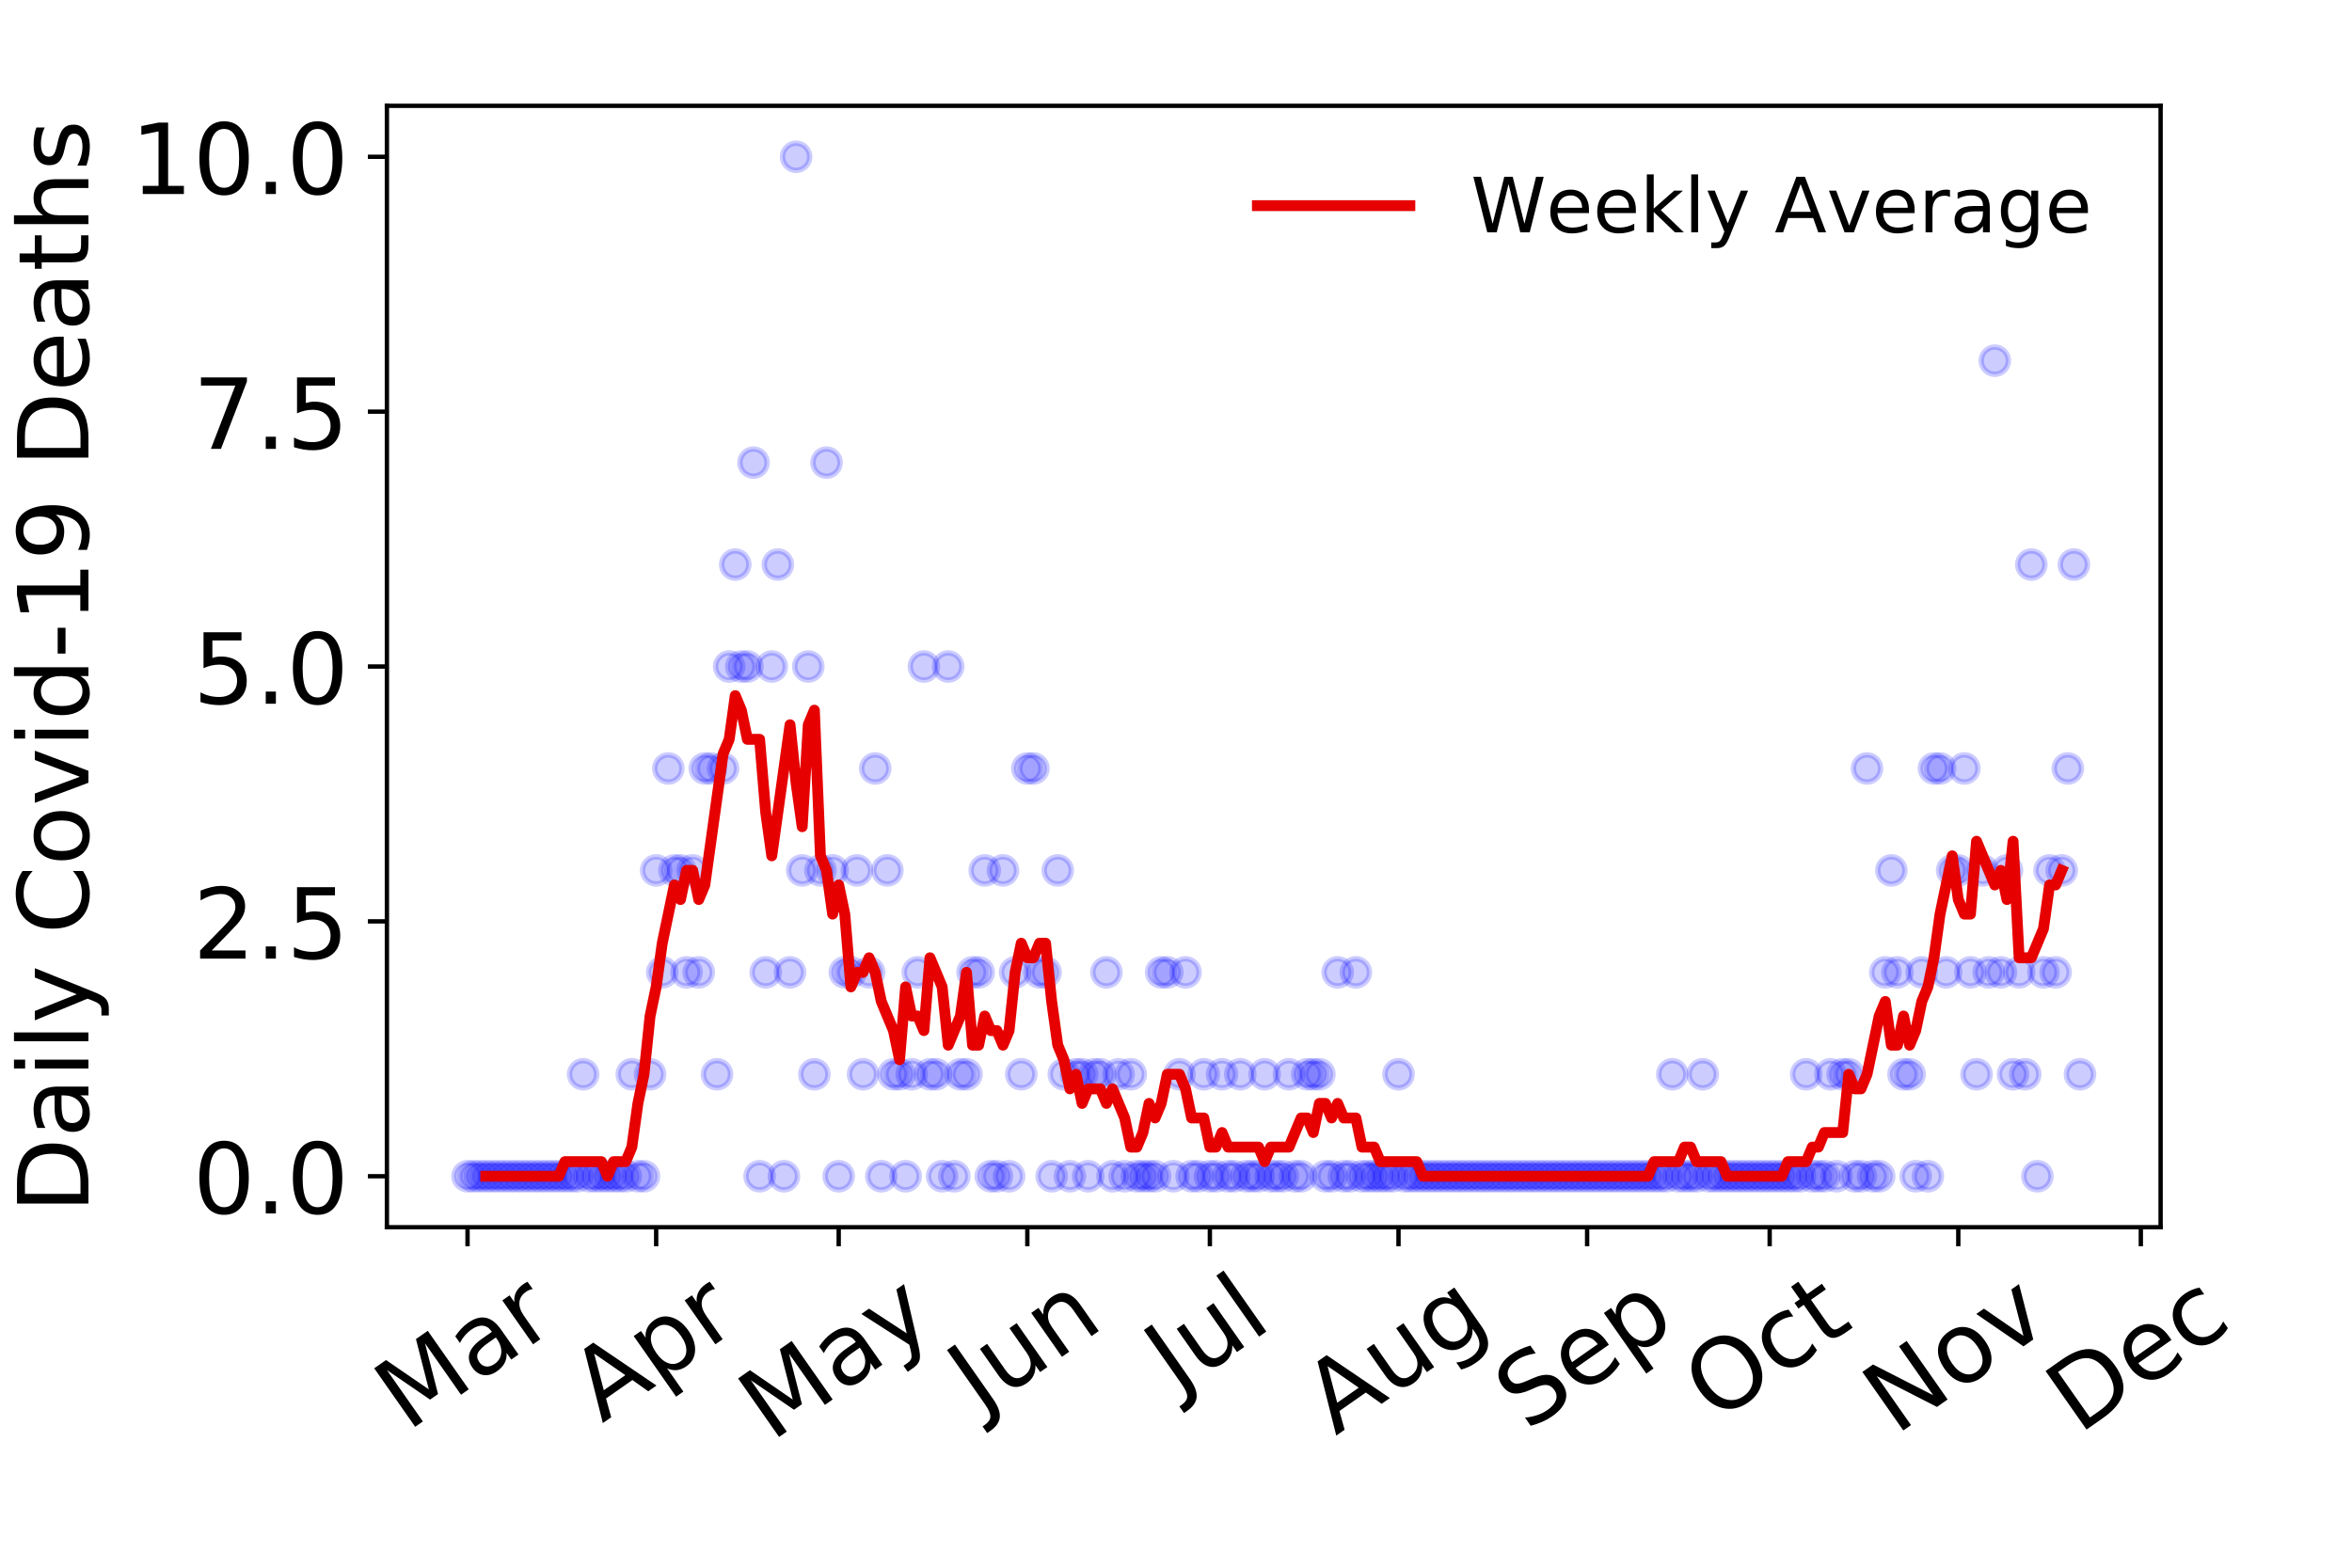 <?xml version="1.0" encoding="utf-8" standalone="no"?>
<!DOCTYPE svg PUBLIC "-//W3C//DTD SVG 1.1//EN"
  "http://www.w3.org/Graphics/SVG/1.1/DTD/svg11.dtd">
<!-- Created with matplotlib (https://matplotlib.org/) -->
<svg height="288pt" version="1.1" viewBox="0 0 432 288" width="432pt" xmlns="http://www.w3.org/2000/svg" xmlns:xlink="http://www.w3.org/1999/xlink">
 <defs>
  <style type="text/css">
*{stroke-linecap:butt;stroke-linejoin:round;}
  </style>
 </defs>
 <g id="figure_1">
  <g id="patch_1">
   <path d="M 0 288 
L 432 288 
L 432 0 
L 0 0 
z
" style="fill:#ffffff;"/>
  </g>
  <g id="axes_1">
   <g id="patch_2">
    <path d="M 71.065 225.45 
L 396.847 225.45 
L 396.847 19.44 
L 71.065 19.44 
z
" style="fill:#ffffff;"/>
   </g>
   <g id="matplotlib.axis_1">
    <g id="xtick_1">
     <g id="line2d_1">
      <defs>
       <path d="M 0 0 
L 0 3.5 
" id="m7eb9fd1cbc" style="stroke:#000000;stroke-width:0.8;"/>
      </defs>
      <g>
       <use style="stroke:#000000;stroke-width:0.8;" x="85.873" xlink:href="#m7eb9fd1cbc" y="225.45"/>
      </g>
     </g>
     <g id="text_1">
      <!-- Mar -->
      <defs>
       <path d="M 9.812 72.906 
L 24.516 72.906 
L 43.109 23.297 
L 61.812 72.906 
L 76.516 72.906 
L 76.516 0 
L 66.891 0 
L 66.891 64.016 
L 48.094 14.016 
L 38.188 14.016 
L 19.391 64.016 
L 19.391 0 
L 9.812 0 
z
" id="DejaVuSans-77"/>
       <path d="M 34.281 27.484 
Q 23.391 27.484 19.188 25 
Q 14.984 22.516 14.984 16.5 
Q 14.984 11.719 18.141 8.906 
Q 21.297 6.109 26.703 6.109 
Q 34.188 6.109 38.703 11.406 
Q 43.219 16.703 43.219 25.484 
L 43.219 27.484 
z
M 52.203 31.203 
L 52.203 0 
L 43.219 0 
L 43.219 8.297 
Q 40.141 3.328 35.547 0.953 
Q 30.953 -1.422 24.312 -1.422 
Q 15.922 -1.422 10.953 3.297 
Q 6 8.016 6 15.922 
Q 6 25.141 12.172 29.828 
Q 18.359 34.516 30.609 34.516 
L 43.219 34.516 
L 43.219 35.406 
Q 43.219 41.609 39.141 45 
Q 35.062 48.391 27.688 48.391 
Q 23 48.391 18.547 47.266 
Q 14.109 46.141 10.016 43.891 
L 10.016 52.203 
Q 14.938 54.109 19.578 55.047 
Q 24.219 56 28.609 56 
Q 40.484 56 46.344 49.844 
Q 52.203 43.703 52.203 31.203 
z
" id="DejaVuSans-97"/>
       <path d="M 41.109 46.297 
Q 39.594 47.172 37.812 47.578 
Q 36.031 48 33.891 48 
Q 26.266 48 22.188 43.047 
Q 18.109 38.094 18.109 28.812 
L 18.109 0 
L 9.078 0 
L 9.078 54.688 
L 18.109 54.688 
L 18.109 46.188 
Q 20.953 51.172 25.484 53.578 
Q 30.031 56 36.531 56 
Q 37.453 56 38.578 55.875 
Q 39.703 55.766 41.062 55.516 
z
" id="DejaVuSans-114"/>
      </defs>
      <g transform="translate(74.813 263.132)rotate(-35)scale(0.18 -0.18)">
       <use xlink:href="#DejaVuSans-77"/>
       <use x="86.279" xlink:href="#DejaVuSans-97"/>
       <use x="147.559" xlink:href="#DejaVuSans-114"/>
      </g>
     </g>
    </g>
    <g id="xtick_2">
     <g id="line2d_2">
      <g>
       <use style="stroke:#000000;stroke-width:0.8;" x="120.519" xlink:href="#m7eb9fd1cbc" y="225.45"/>
      </g>
     </g>
     <g id="text_2">
      <!-- Apr -->
      <defs>
       <path d="M 34.188 63.188 
L 20.797 26.906 
L 47.609 26.906 
z
M 28.609 72.906 
L 39.797 72.906 
L 67.578 0 
L 57.328 0 
L 50.688 18.703 
L 17.828 18.703 
L 11.188 0 
L 0.781 0 
z
" id="DejaVuSans-65"/>
       <path d="M 18.109 8.203 
L 18.109 -20.797 
L 9.078 -20.797 
L 9.078 54.688 
L 18.109 54.688 
L 18.109 46.391 
Q 20.953 51.266 25.266 53.625 
Q 29.594 56 35.594 56 
Q 45.562 56 51.781 48.094 
Q 58.016 40.188 58.016 27.297 
Q 58.016 14.406 51.781 6.484 
Q 45.562 -1.422 35.594 -1.422 
Q 29.594 -1.422 25.266 0.953 
Q 20.953 3.328 18.109 8.203 
z
M 48.688 27.297 
Q 48.688 37.203 44.609 42.844 
Q 40.531 48.484 33.406 48.484 
Q 26.266 48.484 22.188 42.844 
Q 18.109 37.203 18.109 27.297 
Q 18.109 17.391 22.188 11.75 
Q 26.266 6.109 33.406 6.109 
Q 40.531 6.109 44.609 11.75 
Q 48.688 17.391 48.688 27.297 
z
" id="DejaVuSans-112"/>
      </defs>
      <g transform="translate(110.614 261.514)rotate(-35)scale(0.18 -0.18)">
       <use xlink:href="#DejaVuSans-65"/>
       <use x="68.408" xlink:href="#DejaVuSans-112"/>
       <use x="131.885" xlink:href="#DejaVuSans-114"/>
      </g>
     </g>
    </g>
    <g id="xtick_3">
     <g id="line2d_3">
      <g>
       <use style="stroke:#000000;stroke-width:0.8;" x="154.047" xlink:href="#m7eb9fd1cbc" y="225.45"/>
      </g>
     </g>
     <g id="text_3">
      <!-- May -->
      <defs>
       <path d="M 32.172 -5.078 
Q 28.375 -14.844 24.75 -17.812 
Q 21.141 -20.797 15.094 -20.797 
L 7.906 -20.797 
L 7.906 -13.281 
L 13.188 -13.281 
Q 16.891 -13.281 18.938 -11.516 
Q 21 -9.766 23.484 -3.219 
L 25.094 0.875 
L 2.984 54.688 
L 12.5 54.688 
L 29.594 11.922 
L 46.688 54.688 
L 56.203 54.688 
z
" id="DejaVuSans-121"/>
      </defs>
      <g transform="translate(141.654 264.999)rotate(-35)scale(0.18 -0.18)">
       <use xlink:href="#DejaVuSans-77"/>
       <use x="86.279" xlink:href="#DejaVuSans-97"/>
       <use x="147.559" xlink:href="#DejaVuSans-121"/>
      </g>
     </g>
    </g>
    <g id="xtick_4">
     <g id="line2d_4">
      <g>
       <use style="stroke:#000000;stroke-width:0.8;" x="188.693" xlink:href="#m7eb9fd1cbc" y="225.45"/>
      </g>
     </g>
     <g id="text_4">
      <!-- Jun -->
      <defs>
       <path d="M 9.812 72.906 
L 19.672 72.906 
L 19.672 5.078 
Q 19.672 -8.109 14.672 -14.062 
Q 9.672 -20.016 -1.422 -20.016 
L -5.172 -20.016 
L -5.172 -11.719 
L -2.094 -11.719 
Q 4.438 -11.719 7.125 -8.047 
Q 9.812 -4.391 9.812 5.078 
z
" id="DejaVuSans-74"/>
       <path d="M 8.5 21.578 
L 8.5 54.688 
L 17.484 54.688 
L 17.484 21.922 
Q 17.484 14.156 20.5 10.266 
Q 23.531 6.391 29.594 6.391 
Q 36.859 6.391 41.078 11.031 
Q 45.312 15.672 45.312 23.688 
L 45.312 54.688 
L 54.297 54.688 
L 54.297 0 
L 45.312 0 
L 45.312 8.406 
Q 42.047 3.422 37.719 1 
Q 33.406 -1.422 27.688 -1.422 
Q 18.266 -1.422 13.375 4.438 
Q 8.5 10.297 8.5 21.578 
z
M 31.109 56 
z
" id="DejaVuSans-117"/>
       <path d="M 54.891 33.016 
L 54.891 0 
L 45.906 0 
L 45.906 32.719 
Q 45.906 40.484 42.875 44.328 
Q 39.844 48.188 33.797 48.188 
Q 26.516 48.188 22.312 43.547 
Q 18.109 38.922 18.109 30.906 
L 18.109 0 
L 9.078 0 
L 9.078 54.688 
L 18.109 54.688 
L 18.109 46.188 
Q 21.344 51.125 25.703 53.562 
Q 30.078 56 35.797 56 
Q 45.219 56 50.047 50.172 
Q 54.891 44.344 54.891 33.016 
z
" id="DejaVuSans-110"/>
      </defs>
      <g transform="translate(180.022 259.785)rotate(-35)scale(0.18 -0.18)">
       <use xlink:href="#DejaVuSans-74"/>
       <use x="29.492" xlink:href="#DejaVuSans-117"/>
       <use x="92.871" xlink:href="#DejaVuSans-110"/>
      </g>
     </g>
    </g>
    <g id="xtick_5">
     <g id="line2d_5">
      <g>
       <use style="stroke:#000000;stroke-width:0.8;" x="222.221" xlink:href="#m7eb9fd1cbc" y="225.45"/>
      </g>
     </g>
     <g id="text_5">
      <!-- Jul -->
      <defs>
       <path d="M 9.422 75.984 
L 18.406 75.984 
L 18.406 0 
L 9.422 0 
z
" id="DejaVuSans-108"/>
      </defs>
      <g transform="translate(216.175 256.11)rotate(-35)scale(0.18 -0.18)">
       <use xlink:href="#DejaVuSans-74"/>
       <use x="29.492" xlink:href="#DejaVuSans-117"/>
       <use x="92.871" xlink:href="#DejaVuSans-108"/>
      </g>
     </g>
    </g>
    <g id="xtick_6">
     <g id="line2d_6">
      <g>
       <use style="stroke:#000000;stroke-width:0.8;" x="256.867" xlink:href="#m7eb9fd1cbc" y="225.45"/>
      </g>
     </g>
     <g id="text_6">
      <!-- Aug -->
      <defs>
       <path d="M 45.406 27.984 
Q 45.406 37.75 41.375 43.109 
Q 37.359 48.484 30.078 48.484 
Q 22.859 48.484 18.828 43.109 
Q 14.797 37.75 14.797 27.984 
Q 14.797 18.266 18.828 12.891 
Q 22.859 7.516 30.078 7.516 
Q 37.359 7.516 41.375 12.891 
Q 45.406 18.266 45.406 27.984 
z
M 54.391 6.781 
Q 54.391 -7.172 48.188 -13.984 
Q 42 -20.797 29.203 -20.797 
Q 24.469 -20.797 20.266 -20.094 
Q 16.062 -19.391 12.109 -17.922 
L 12.109 -9.188 
Q 16.062 -11.328 19.922 -12.344 
Q 23.781 -13.375 27.781 -13.375 
Q 36.625 -13.375 41.016 -8.766 
Q 45.406 -4.156 45.406 5.172 
L 45.406 9.625 
Q 42.625 4.781 38.281 2.391 
Q 33.938 0 27.875 0 
Q 17.828 0 11.672 7.656 
Q 5.516 15.328 5.516 27.984 
Q 5.516 40.672 11.672 48.328 
Q 17.828 56 27.875 56 
Q 33.938 56 38.281 53.609 
Q 42.625 51.219 45.406 46.391 
L 45.406 54.688 
L 54.391 54.688 
z
" id="DejaVuSans-103"/>
      </defs>
      <g transform="translate(245.32 263.813)rotate(-35)scale(0.18 -0.18)">
       <use xlink:href="#DejaVuSans-65"/>
       <use x="68.408" xlink:href="#DejaVuSans-117"/>
       <use x="131.787" xlink:href="#DejaVuSans-103"/>
      </g>
     </g>
    </g>
    <g id="xtick_7">
     <g id="line2d_7">
      <g>
       <use style="stroke:#000000;stroke-width:0.8;" x="291.512" xlink:href="#m7eb9fd1cbc" y="225.45"/>
      </g>
     </g>
     <g id="text_7">
      <!-- Sep -->
      <defs>
       <path d="M 53.516 70.516 
L 53.516 60.891 
Q 47.906 63.578 42.922 64.891 
Q 37.938 66.219 33.297 66.219 
Q 25.25 66.219 20.875 63.094 
Q 16.5 59.969 16.5 54.203 
Q 16.5 49.359 19.406 46.891 
Q 22.312 44.438 30.422 42.922 
L 36.375 41.703 
Q 47.406 39.594 52.656 34.297 
Q 57.906 29 57.906 20.125 
Q 57.906 9.516 50.797 4.047 
Q 43.703 -1.422 29.984 -1.422 
Q 24.812 -1.422 18.969 -0.25 
Q 13.141 0.922 6.891 3.219 
L 6.891 13.375 
Q 12.891 10.016 18.656 8.297 
Q 24.422 6.594 29.984 6.594 
Q 38.422 6.594 43.016 9.906 
Q 47.609 13.234 47.609 19.391 
Q 47.609 24.75 44.312 27.781 
Q 41.016 30.812 33.5 32.328 
L 27.484 33.5 
Q 16.453 35.688 11.516 40.375 
Q 6.594 45.062 6.594 53.422 
Q 6.594 63.094 13.406 68.656 
Q 20.219 74.219 32.172 74.219 
Q 37.312 74.219 42.625 73.281 
Q 47.953 72.359 53.516 70.516 
z
" id="DejaVuSans-83"/>
       <path d="M 56.203 29.594 
L 56.203 25.203 
L 14.891 25.203 
Q 15.484 15.922 20.484 11.062 
Q 25.484 6.203 34.422 6.203 
Q 39.594 6.203 44.453 7.469 
Q 49.312 8.734 54.109 11.281 
L 54.109 2.781 
Q 49.266 0.734 44.188 -0.344 
Q 39.109 -1.422 33.891 -1.422 
Q 20.797 -1.422 13.156 6.188 
Q 5.516 13.812 5.516 26.812 
Q 5.516 40.234 12.766 48.109 
Q 20.016 56 32.328 56 
Q 43.359 56 49.781 48.891 
Q 56.203 41.797 56.203 29.594 
z
M 47.219 32.234 
Q 47.125 39.594 43.094 43.984 
Q 39.062 48.391 32.422 48.391 
Q 24.906 48.391 20.391 44.141 
Q 15.875 39.891 15.188 32.172 
z
" id="DejaVuSans-101"/>
      </defs>
      <g transform="translate(280.464 263.115)rotate(-35)scale(0.18 -0.18)">
       <use xlink:href="#DejaVuSans-83"/>
       <use x="63.477" xlink:href="#DejaVuSans-101"/>
       <use x="125" xlink:href="#DejaVuSans-112"/>
      </g>
     </g>
    </g>
    <g id="xtick_8">
     <g id="line2d_8">
      <g>
       <use style="stroke:#000000;stroke-width:0.8;" x="325.041" xlink:href="#m7eb9fd1cbc" y="225.45"/>
      </g>
     </g>
     <g id="text_8">
      <!-- Oct -->
      <defs>
       <path d="M 39.406 66.219 
Q 28.656 66.219 22.328 58.203 
Q 16.016 50.203 16.016 36.375 
Q 16.016 22.609 22.328 14.594 
Q 28.656 6.594 39.406 6.594 
Q 50.141 6.594 56.422 14.594 
Q 62.703 22.609 62.703 36.375 
Q 62.703 50.203 56.422 58.203 
Q 50.141 66.219 39.406 66.219 
z
M 39.406 74.219 
Q 54.734 74.219 63.906 63.938 
Q 73.094 53.656 73.094 36.375 
Q 73.094 19.141 63.906 8.859 
Q 54.734 -1.422 39.406 -1.422 
Q 24.031 -1.422 14.812 8.828 
Q 5.609 19.094 5.609 36.375 
Q 5.609 53.656 14.812 63.938 
Q 24.031 74.219 39.406 74.219 
z
" id="DejaVuSans-79"/>
       <path d="M 48.781 52.594 
L 48.781 44.188 
Q 44.969 46.297 41.141 47.344 
Q 37.312 48.391 33.406 48.391 
Q 24.656 48.391 19.812 42.844 
Q 14.984 37.312 14.984 27.297 
Q 14.984 17.281 19.812 11.734 
Q 24.656 6.203 33.406 6.203 
Q 37.312 6.203 41.141 7.25 
Q 44.969 8.297 48.781 10.406 
L 48.781 2.094 
Q 45.016 0.344 40.984 -0.531 
Q 36.969 -1.422 32.422 -1.422 
Q 20.062 -1.422 12.781 6.344 
Q 5.516 14.109 5.516 27.297 
Q 5.516 40.672 12.859 48.328 
Q 20.219 56 33.016 56 
Q 37.156 56 41.109 55.141 
Q 45.062 54.297 48.781 52.594 
z
" id="DejaVuSans-99"/>
       <path d="M 18.312 70.219 
L 18.312 54.688 
L 36.812 54.688 
L 36.812 47.703 
L 18.312 47.703 
L 18.312 18.016 
Q 18.312 11.328 20.141 9.422 
Q 21.969 7.516 27.594 7.516 
L 36.812 7.516 
L 36.812 0 
L 27.594 0 
Q 17.188 0 13.234 3.875 
Q 9.281 7.766 9.281 18.016 
L 9.281 47.703 
L 2.688 47.703 
L 2.688 54.688 
L 9.281 54.688 
L 9.281 70.219 
z
" id="DejaVuSans-116"/>
      </defs>
      <g transform="translate(315.142 261.505)rotate(-35)scale(0.18 -0.18)">
       <use xlink:href="#DejaVuSans-79"/>
       <use x="78.711" xlink:href="#DejaVuSans-99"/>
       <use x="133.691" xlink:href="#DejaVuSans-116"/>
      </g>
     </g>
    </g>
    <g id="xtick_9">
     <g id="line2d_9">
      <g>
       <use style="stroke:#000000;stroke-width:0.8;" x="359.686" xlink:href="#m7eb9fd1cbc" y="225.45"/>
      </g>
     </g>
     <g id="text_9">
      <!-- Nov -->
      <defs>
       <path d="M 9.812 72.906 
L 23.094 72.906 
L 55.422 11.922 
L 55.422 72.906 
L 64.984 72.906 
L 64.984 0 
L 51.703 0 
L 19.391 60.984 
L 19.391 0 
L 9.812 0 
z
" id="DejaVuSans-78"/>
       <path d="M 30.609 48.391 
Q 23.391 48.391 19.188 42.75 
Q 14.984 37.109 14.984 27.297 
Q 14.984 17.484 19.156 11.844 
Q 23.344 6.203 30.609 6.203 
Q 37.797 6.203 41.984 11.859 
Q 46.188 17.531 46.188 27.297 
Q 46.188 37.016 41.984 42.703 
Q 37.797 48.391 30.609 48.391 
z
M 30.609 56 
Q 42.328 56 49.016 48.375 
Q 55.719 40.766 55.719 27.297 
Q 55.719 13.875 49.016 6.219 
Q 42.328 -1.422 30.609 -1.422 
Q 18.844 -1.422 12.172 6.219 
Q 5.516 13.875 5.516 27.297 
Q 5.516 40.766 12.172 48.375 
Q 18.844 56 30.609 56 
z
" id="DejaVuSans-111"/>
       <path d="M 2.984 54.688 
L 12.5 54.688 
L 29.594 8.797 
L 46.688 54.688 
L 56.203 54.688 
L 35.688 0 
L 23.484 0 
z
" id="DejaVuSans-118"/>
      </defs>
      <g transform="translate(348.145 263.805)rotate(-35)scale(0.18 -0.18)">
       <use xlink:href="#DejaVuSans-78"/>
       <use x="74.805" xlink:href="#DejaVuSans-111"/>
       <use x="135.986" xlink:href="#DejaVuSans-118"/>
      </g>
     </g>
    </g>
    <g id="xtick_10">
     <g id="line2d_10">
      <g>
       <use style="stroke:#000000;stroke-width:0.8;" x="393.214" xlink:href="#m7eb9fd1cbc" y="225.45"/>
      </g>
     </g>
     <g id="text_10">
      <!-- Dec -->
      <defs>
       <path d="M 19.672 64.797 
L 19.672 8.109 
L 31.594 8.109 
Q 46.688 8.109 53.688 14.938 
Q 60.688 21.781 60.688 36.531 
Q 60.688 51.172 53.688 57.984 
Q 46.688 64.797 31.594 64.797 
z
M 9.812 72.906 
L 30.078 72.906 
Q 51.266 72.906 61.172 64.094 
Q 71.094 55.281 71.094 36.531 
Q 71.094 17.672 61.125 8.828 
Q 51.172 0 30.078 0 
L 9.812 0 
z
" id="DejaVuSans-68"/>
      </defs>
      <g transform="translate(381.797 263.633)rotate(-35)scale(0.18 -0.18)">
       <use xlink:href="#DejaVuSans-68"/>
       <use x="77.002" xlink:href="#DejaVuSans-101"/>
       <use x="138.525" xlink:href="#DejaVuSans-99"/>
      </g>
     </g>
    </g>
   </g>
   <g id="matplotlib.axis_2">
    <g id="ytick_1">
     <g id="line2d_11">
      <defs>
       <path d="M 0 0 
L -3.5 0 
" id="m981db24b62" style="stroke:#000000;stroke-width:0.8;"/>
      </defs>
      <g>
       <use style="stroke:#000000;stroke-width:0.8;" x="71.065" xlink:href="#m981db24b62" y="216.085"/>
      </g>
     </g>
     <g id="text_11">
      <!-- 0.0 -->
      <defs>
       <path d="M 31.781 66.406 
Q 24.172 66.406 20.328 58.906 
Q 16.5 51.422 16.5 36.375 
Q 16.5 21.391 20.328 13.891 
Q 24.172 6.391 31.781 6.391 
Q 39.453 6.391 43.281 13.891 
Q 47.125 21.391 47.125 36.375 
Q 47.125 51.422 43.281 58.906 
Q 39.453 66.406 31.781 66.406 
z
M 31.781 74.219 
Q 44.047 74.219 50.516 64.516 
Q 56.984 54.828 56.984 36.375 
Q 56.984 17.969 50.516 8.266 
Q 44.047 -1.422 31.781 -1.422 
Q 19.531 -1.422 13.062 8.266 
Q 6.594 17.969 6.594 36.375 
Q 6.594 54.828 13.062 64.516 
Q 19.531 74.219 31.781 74.219 
z
" id="DejaVuSans-48"/>
       <path d="M 10.688 12.406 
L 21 12.406 
L 21 0 
L 10.688 0 
z
" id="DejaVuSans-46"/>
      </defs>
      <g transform="translate(35.439 222.924)scale(0.18 -0.18)">
       <use xlink:href="#DejaVuSans-48"/>
       <use x="63.623" xlink:href="#DejaVuSans-46"/>
       <use x="95.41" xlink:href="#DejaVuSans-48"/>
      </g>
     </g>
    </g>
    <g id="ytick_2">
     <g id="line2d_12">
      <g>
       <use style="stroke:#000000;stroke-width:0.8;" x="71.065" xlink:href="#m981db24b62" y="169.265"/>
      </g>
     </g>
     <g id="text_12">
      <!-- 2.5 -->
      <defs>
       <path d="M 19.188 8.297 
L 53.609 8.297 
L 53.609 0 
L 7.328 0 
L 7.328 8.297 
Q 12.938 14.109 22.625 23.891 
Q 32.328 33.688 34.812 36.531 
Q 39.547 41.844 41.422 45.531 
Q 43.312 49.219 43.312 52.781 
Q 43.312 58.594 39.234 62.25 
Q 35.156 65.922 28.609 65.922 
Q 23.969 65.922 18.812 64.312 
Q 13.672 62.703 7.812 59.422 
L 7.812 69.391 
Q 13.766 71.781 18.938 73 
Q 24.125 74.219 28.422 74.219 
Q 39.75 74.219 46.484 68.547 
Q 53.219 62.891 53.219 53.422 
Q 53.219 48.922 51.531 44.891 
Q 49.859 40.875 45.406 35.406 
Q 44.188 33.984 37.641 27.219 
Q 31.109 20.453 19.188 8.297 
z
" id="DejaVuSans-50"/>
       <path d="M 10.797 72.906 
L 49.516 72.906 
L 49.516 64.594 
L 19.828 64.594 
L 19.828 46.734 
Q 21.969 47.469 24.109 47.828 
Q 26.266 48.188 28.422 48.188 
Q 40.625 48.188 47.75 41.5 
Q 54.891 34.812 54.891 23.391 
Q 54.891 11.625 47.562 5.094 
Q 40.234 -1.422 26.906 -1.422 
Q 22.312 -1.422 17.547 -0.641 
Q 12.797 0.141 7.719 1.703 
L 7.719 11.625 
Q 12.109 9.234 16.797 8.062 
Q 21.484 6.891 26.703 6.891 
Q 35.156 6.891 40.078 11.328 
Q 45.016 15.766 45.016 23.391 
Q 45.016 31 40.078 35.438 
Q 35.156 39.891 26.703 39.891 
Q 22.75 39.891 18.812 39.016 
Q 14.891 38.141 10.797 36.281 
z
" id="DejaVuSans-53"/>
      </defs>
      <g transform="translate(35.439 176.104)scale(0.18 -0.18)">
       <use xlink:href="#DejaVuSans-50"/>
       <use x="63.623" xlink:href="#DejaVuSans-46"/>
       <use x="95.41" xlink:href="#DejaVuSans-53"/>
      </g>
     </g>
    </g>
    <g id="ytick_3">
     <g id="line2d_13">
      <g>
       <use style="stroke:#000000;stroke-width:0.8;" x="71.065" xlink:href="#m981db24b62" y="122.445"/>
      </g>
     </g>
     <g id="text_13">
      <!-- 5.0 -->
      <g transform="translate(35.439 129.283)scale(0.18 -0.18)">
       <use xlink:href="#DejaVuSans-53"/>
       <use x="63.623" xlink:href="#DejaVuSans-46"/>
       <use x="95.41" xlink:href="#DejaVuSans-48"/>
      </g>
     </g>
    </g>
    <g id="ytick_4">
     <g id="line2d_14">
      <g>
       <use style="stroke:#000000;stroke-width:0.8;" x="71.065" xlink:href="#m981db24b62" y="75.624"/>
      </g>
     </g>
     <g id="text_14">
      <!-- 7.5 -->
      <defs>
       <path d="M 8.203 72.906 
L 55.078 72.906 
L 55.078 68.703 
L 28.609 0 
L 18.312 0 
L 43.219 64.594 
L 8.203 64.594 
z
" id="DejaVuSans-55"/>
      </defs>
      <g transform="translate(35.439 82.463)scale(0.18 -0.18)">
       <use xlink:href="#DejaVuSans-55"/>
       <use x="63.623" xlink:href="#DejaVuSans-46"/>
       <use x="95.41" xlink:href="#DejaVuSans-53"/>
      </g>
     </g>
    </g>
    <g id="ytick_5">
     <g id="line2d_15">
      <g>
       <use style="stroke:#000000;stroke-width:0.8;" x="71.065" xlink:href="#m981db24b62" y="28.804"/>
      </g>
     </g>
     <g id="text_15">
      <!-- 10.0 -->
      <defs>
       <path d="M 12.406 8.297 
L 28.516 8.297 
L 28.516 63.922 
L 10.984 60.406 
L 10.984 69.391 
L 28.422 72.906 
L 38.281 72.906 
L 38.281 8.297 
L 54.391 8.297 
L 54.391 0 
L 12.406 0 
z
" id="DejaVuSans-49"/>
      </defs>
      <g transform="translate(23.987 35.643)scale(0.18 -0.18)">
       <use xlink:href="#DejaVuSans-49"/>
       <use x="63.623" xlink:href="#DejaVuSans-48"/>
       <use x="127.246" xlink:href="#DejaVuSans-46"/>
       <use x="159.033" xlink:href="#DejaVuSans-48"/>
      </g>
     </g>
    </g>
    <g id="text_16">
     <!-- Daily Covid-19 Deaths -->
     <defs>
      <path d="M 9.422 54.688 
L 18.406 54.688 
L 18.406 0 
L 9.422 0 
z
M 9.422 75.984 
L 18.406 75.984 
L 18.406 64.594 
L 9.422 64.594 
z
" id="DejaVuSans-105"/>
      <path id="DejaVuSans-32"/>
      <path d="M 64.406 67.281 
L 64.406 56.891 
Q 59.422 61.531 53.781 63.812 
Q 48.141 66.109 41.797 66.109 
Q 29.297 66.109 22.656 58.469 
Q 16.016 50.828 16.016 36.375 
Q 16.016 21.969 22.656 14.328 
Q 29.297 6.688 41.797 6.688 
Q 48.141 6.688 53.781 8.984 
Q 59.422 11.281 64.406 15.922 
L 64.406 5.609 
Q 59.234 2.094 53.438 0.328 
Q 47.656 -1.422 41.219 -1.422 
Q 24.656 -1.422 15.125 8.703 
Q 5.609 18.844 5.609 36.375 
Q 5.609 53.953 15.125 64.078 
Q 24.656 74.219 41.219 74.219 
Q 47.75 74.219 53.531 72.484 
Q 59.328 70.75 64.406 67.281 
z
" id="DejaVuSans-67"/>
      <path d="M 45.406 46.391 
L 45.406 75.984 
L 54.391 75.984 
L 54.391 0 
L 45.406 0 
L 45.406 8.203 
Q 42.578 3.328 38.25 0.953 
Q 33.938 -1.422 27.875 -1.422 
Q 17.969 -1.422 11.734 6.484 
Q 5.516 14.406 5.516 27.297 
Q 5.516 40.188 11.734 48.094 
Q 17.969 56 27.875 56 
Q 33.938 56 38.25 53.625 
Q 42.578 51.266 45.406 46.391 
z
M 14.797 27.297 
Q 14.797 17.391 18.875 11.75 
Q 22.953 6.109 30.078 6.109 
Q 37.203 6.109 41.297 11.75 
Q 45.406 17.391 45.406 27.297 
Q 45.406 37.203 41.297 42.844 
Q 37.203 48.484 30.078 48.484 
Q 22.953 48.484 18.875 42.844 
Q 14.797 37.203 14.797 27.297 
z
" id="DejaVuSans-100"/>
      <path d="M 4.891 31.391 
L 31.203 31.391 
L 31.203 23.391 
L 4.891 23.391 
z
" id="DejaVuSans-45"/>
      <path d="M 10.984 1.516 
L 10.984 10.5 
Q 14.703 8.734 18.5 7.812 
Q 22.312 6.891 25.984 6.891 
Q 35.75 6.891 40.891 13.453 
Q 46.047 20.016 46.781 33.406 
Q 43.953 29.203 39.594 26.953 
Q 35.25 24.703 29.984 24.703 
Q 19.047 24.703 12.672 31.312 
Q 6.297 37.938 6.297 49.422 
Q 6.297 60.641 12.938 67.422 
Q 19.578 74.219 30.609 74.219 
Q 43.266 74.219 49.922 64.516 
Q 56.594 54.828 56.594 36.375 
Q 56.594 19.141 48.406 8.859 
Q 40.234 -1.422 26.422 -1.422 
Q 22.703 -1.422 18.891 -0.688 
Q 15.094 0.047 10.984 1.516 
z
M 30.609 32.422 
Q 37.25 32.422 41.125 36.953 
Q 45.016 41.5 45.016 49.422 
Q 45.016 57.281 41.125 61.844 
Q 37.25 66.406 30.609 66.406 
Q 23.969 66.406 20.094 61.844 
Q 16.219 57.281 16.219 49.422 
Q 16.219 41.5 20.094 36.953 
Q 23.969 32.422 30.609 32.422 
z
" id="DejaVuSans-57"/>
      <path d="M 54.891 33.016 
L 54.891 0 
L 45.906 0 
L 45.906 32.719 
Q 45.906 40.484 42.875 44.328 
Q 39.844 48.188 33.797 48.188 
Q 26.516 48.188 22.312 43.547 
Q 18.109 38.922 18.109 30.906 
L 18.109 0 
L 9.078 0 
L 9.078 75.984 
L 18.109 75.984 
L 18.109 46.188 
Q 21.344 51.125 25.703 53.562 
Q 30.078 56 35.797 56 
Q 45.219 56 50.047 50.172 
Q 54.891 44.344 54.891 33.016 
z
" id="DejaVuSans-104"/>
      <path d="M 44.281 53.078 
L 44.281 44.578 
Q 40.484 46.531 36.375 47.5 
Q 32.281 48.484 27.875 48.484 
Q 21.188 48.484 17.844 46.438 
Q 14.5 44.391 14.5 40.281 
Q 14.5 37.156 16.891 35.375 
Q 19.281 33.594 26.516 31.984 
L 29.594 31.297 
Q 39.156 29.25 43.188 25.516 
Q 47.219 21.781 47.219 15.094 
Q 47.219 7.469 41.188 3.016 
Q 35.156 -1.422 24.609 -1.422 
Q 20.219 -1.422 15.453 -0.562 
Q 10.688 0.297 5.422 2 
L 5.422 11.281 
Q 10.406 8.688 15.234 7.391 
Q 20.062 6.109 24.812 6.109 
Q 31.156 6.109 34.562 8.281 
Q 37.984 10.453 37.984 14.406 
Q 37.984 18.062 35.516 20.016 
Q 33.062 21.969 24.703 23.781 
L 21.578 24.516 
Q 13.234 26.266 9.516 29.906 
Q 5.812 33.547 5.812 39.891 
Q 5.812 47.609 11.281 51.797 
Q 16.75 56 26.812 56 
Q 31.781 56 36.172 55.266 
Q 40.578 54.547 44.281 53.078 
z
" id="DejaVuSans-115"/>
     </defs>
     <g transform="translate(16.243 222.874)rotate(-90)scale(0.18 -0.18)">
      <use xlink:href="#DejaVuSans-68"/>
      <use x="77.002" xlink:href="#DejaVuSans-97"/>
      <use x="138.281" xlink:href="#DejaVuSans-105"/>
      <use x="166.064" xlink:href="#DejaVuSans-108"/>
      <use x="193.848" xlink:href="#DejaVuSans-121"/>
      <use x="253.027" xlink:href="#DejaVuSans-32"/>
      <use x="284.814" xlink:href="#DejaVuSans-67"/>
      <use x="354.639" xlink:href="#DejaVuSans-111"/>
      <use x="415.82" xlink:href="#DejaVuSans-118"/>
      <use x="475" xlink:href="#DejaVuSans-105"/>
      <use x="502.783" xlink:href="#DejaVuSans-100"/>
      <use x="566.26" xlink:href="#DejaVuSans-45"/>
      <use x="602.344" xlink:href="#DejaVuSans-49"/>
      <use x="665.967" xlink:href="#DejaVuSans-57"/>
      <use x="729.59" xlink:href="#DejaVuSans-32"/>
      <use x="761.377" xlink:href="#DejaVuSans-68"/>
      <use x="838.379" xlink:href="#DejaVuSans-101"/>
      <use x="899.902" xlink:href="#DejaVuSans-97"/>
      <use x="961.182" xlink:href="#DejaVuSans-116"/>
      <use x="1000.391" xlink:href="#DejaVuSans-104"/>
      <use x="1063.77" xlink:href="#DejaVuSans-115"/>
     </g>
    </g>
   </g>
   <g id="line2d_16">
    <defs>
     <path d="M 0 2.5 
C 0.663 2.5 1.299 2.237 1.768 1.768 
C 2.237 1.299 2.5 0.663 2.5 0 
C 2.5 -0.663 2.237 -1.299 1.768 -1.768 
C 1.299 -2.237 0.663 -2.5 0 -2.5 
C -0.663 -2.5 -1.299 -2.237 -1.768 -1.768 
C -2.237 -1.299 -2.5 -0.663 -2.5 0 
C -2.5 0.663 -2.237 1.299 -1.768 1.768 
C -1.299 2.237 -0.663 2.5 0 2.5 
z
" id="m7ce501fb22" style="stroke:#0000ff;stroke-opacity:0.2;"/>
    </defs>
    <g clip-path="url(#pce0cbff504)">
     <use style="fill:#0000ff;fill-opacity:0.2;stroke:#0000ff;stroke-opacity:0.2;" x="85.873" xlink:href="#m7ce501fb22" y="216.085"/>
     <use style="fill:#0000ff;fill-opacity:0.2;stroke:#0000ff;stroke-opacity:0.2;" x="86.991" xlink:href="#m7ce501fb22" y="216.085"/>
     <use style="fill:#0000ff;fill-opacity:0.2;stroke:#0000ff;stroke-opacity:0.2;" x="88.108" xlink:href="#m7ce501fb22" y="216.085"/>
     <use style="fill:#0000ff;fill-opacity:0.2;stroke:#0000ff;stroke-opacity:0.2;" x="89.226" xlink:href="#m7ce501fb22" y="216.085"/>
     <use style="fill:#0000ff;fill-opacity:0.2;stroke:#0000ff;stroke-opacity:0.2;" x="90.344" xlink:href="#m7ce501fb22" y="216.085"/>
     <use style="fill:#0000ff;fill-opacity:0.2;stroke:#0000ff;stroke-opacity:0.2;" x="91.461" xlink:href="#m7ce501fb22" y="216.085"/>
     <use style="fill:#0000ff;fill-opacity:0.2;stroke:#0000ff;stroke-opacity:0.2;" x="92.579" xlink:href="#m7ce501fb22" y="216.085"/>
     <use style="fill:#0000ff;fill-opacity:0.2;stroke:#0000ff;stroke-opacity:0.2;" x="93.696" xlink:href="#m7ce501fb22" y="216.085"/>
     <use style="fill:#0000ff;fill-opacity:0.2;stroke:#0000ff;stroke-opacity:0.2;" x="94.814" xlink:href="#m7ce501fb22" y="216.085"/>
     <use style="fill:#0000ff;fill-opacity:0.2;stroke:#0000ff;stroke-opacity:0.2;" x="95.932" xlink:href="#m7ce501fb22" y="216.085"/>
     <use style="fill:#0000ff;fill-opacity:0.2;stroke:#0000ff;stroke-opacity:0.2;" x="97.049" xlink:href="#m7ce501fb22" y="216.085"/>
     <use style="fill:#0000ff;fill-opacity:0.2;stroke:#0000ff;stroke-opacity:0.2;" x="98.167" xlink:href="#m7ce501fb22" y="216.085"/>
     <use style="fill:#0000ff;fill-opacity:0.2;stroke:#0000ff;stroke-opacity:0.2;" x="99.285" xlink:href="#m7ce501fb22" y="216.085"/>
     <use style="fill:#0000ff;fill-opacity:0.2;stroke:#0000ff;stroke-opacity:0.2;" x="100.402" xlink:href="#m7ce501fb22" y="216.085"/>
     <use style="fill:#0000ff;fill-opacity:0.2;stroke:#0000ff;stroke-opacity:0.2;" x="101.52" xlink:href="#m7ce501fb22" y="216.085"/>
     <use style="fill:#0000ff;fill-opacity:0.2;stroke:#0000ff;stroke-opacity:0.2;" x="102.637" xlink:href="#m7ce501fb22" y="216.085"/>
     <use style="fill:#0000ff;fill-opacity:0.2;stroke:#0000ff;stroke-opacity:0.2;" x="103.755" xlink:href="#m7ce501fb22" y="216.085"/>
     <use style="fill:#0000ff;fill-opacity:0.2;stroke:#0000ff;stroke-opacity:0.2;" x="104.873" xlink:href="#m7ce501fb22" y="216.085"/>
     <use style="fill:#0000ff;fill-opacity:0.2;stroke:#0000ff;stroke-opacity:0.2;" x="105.99" xlink:href="#m7ce501fb22" y="216.085"/>
     <use style="fill:#0000ff;fill-opacity:0.2;stroke:#0000ff;stroke-opacity:0.2;" x="107.108" xlink:href="#m7ce501fb22" y="197.357"/>
     <use style="fill:#0000ff;fill-opacity:0.2;stroke:#0000ff;stroke-opacity:0.2;" x="108.225" xlink:href="#m7ce501fb22" y="216.085"/>
     <use style="fill:#0000ff;fill-opacity:0.2;stroke:#0000ff;stroke-opacity:0.2;" x="109.343" xlink:href="#m7ce501fb22" y="216.085"/>
     <use style="fill:#0000ff;fill-opacity:0.2;stroke:#0000ff;stroke-opacity:0.2;" x="110.461" xlink:href="#m7ce501fb22" y="216.085"/>
     <use style="fill:#0000ff;fill-opacity:0.2;stroke:#0000ff;stroke-opacity:0.2;" x="111.578" xlink:href="#m7ce501fb22" y="216.085"/>
     <use style="fill:#0000ff;fill-opacity:0.2;stroke:#0000ff;stroke-opacity:0.2;" x="112.696" xlink:href="#m7ce501fb22" y="216.085"/>
     <use style="fill:#0000ff;fill-opacity:0.2;stroke:#0000ff;stroke-opacity:0.2;" x="113.813" xlink:href="#m7ce501fb22" y="216.085"/>
     <use style="fill:#0000ff;fill-opacity:0.2;stroke:#0000ff;stroke-opacity:0.2;" x="114.931" xlink:href="#m7ce501fb22" y="216.085"/>
     <use style="fill:#0000ff;fill-opacity:0.2;stroke:#0000ff;stroke-opacity:0.2;" x="116.049" xlink:href="#m7ce501fb22" y="197.357"/>
     <use style="fill:#0000ff;fill-opacity:0.2;stroke:#0000ff;stroke-opacity:0.2;" x="117.166" xlink:href="#m7ce501fb22" y="216.085"/>
     <use style="fill:#0000ff;fill-opacity:0.2;stroke:#0000ff;stroke-opacity:0.2;" x="118.284" xlink:href="#m7ce501fb22" y="216.085"/>
     <use style="fill:#0000ff;fill-opacity:0.2;stroke:#0000ff;stroke-opacity:0.2;" x="119.401" xlink:href="#m7ce501fb22" y="197.357"/>
     <use style="fill:#0000ff;fill-opacity:0.2;stroke:#0000ff;stroke-opacity:0.2;" x="120.519" xlink:href="#m7ce501fb22" y="159.901"/>
     <use style="fill:#0000ff;fill-opacity:0.2;stroke:#0000ff;stroke-opacity:0.2;" x="121.637" xlink:href="#m7ce501fb22" y="178.629"/>
     <use style="fill:#0000ff;fill-opacity:0.2;stroke:#0000ff;stroke-opacity:0.2;" x="122.754" xlink:href="#m7ce501fb22" y="141.173"/>
     <use style="fill:#0000ff;fill-opacity:0.2;stroke:#0000ff;stroke-opacity:0.2;" x="123.872" xlink:href="#m7ce501fb22" y="159.901"/>
     <use style="fill:#0000ff;fill-opacity:0.2;stroke:#0000ff;stroke-opacity:0.2;" x="124.989" xlink:href="#m7ce501fb22" y="159.901"/>
     <use style="fill:#0000ff;fill-opacity:0.2;stroke:#0000ff;stroke-opacity:0.2;" x="126.107" xlink:href="#m7ce501fb22" y="178.629"/>
     <use style="fill:#0000ff;fill-opacity:0.2;stroke:#0000ff;stroke-opacity:0.2;" x="127.225" xlink:href="#m7ce501fb22" y="159.901"/>
     <use style="fill:#0000ff;fill-opacity:0.2;stroke:#0000ff;stroke-opacity:0.2;" x="128.342" xlink:href="#m7ce501fb22" y="178.629"/>
     <use style="fill:#0000ff;fill-opacity:0.2;stroke:#0000ff;stroke-opacity:0.2;" x="129.46" xlink:href="#m7ce501fb22" y="141.173"/>
     <use style="fill:#0000ff;fill-opacity:0.2;stroke:#0000ff;stroke-opacity:0.2;" x="130.577" xlink:href="#m7ce501fb22" y="141.173"/>
     <use style="fill:#0000ff;fill-opacity:0.2;stroke:#0000ff;stroke-opacity:0.2;" x="131.695" xlink:href="#m7ce501fb22" y="197.357"/>
     <use style="fill:#0000ff;fill-opacity:0.2;stroke:#0000ff;stroke-opacity:0.2;" x="132.813" xlink:href="#m7ce501fb22" y="141.173"/>
     <use style="fill:#0000ff;fill-opacity:0.2;stroke:#0000ff;stroke-opacity:0.2;" x="133.93" xlink:href="#m7ce501fb22" y="122.445"/>
     <use style="fill:#0000ff;fill-opacity:0.2;stroke:#0000ff;stroke-opacity:0.2;" x="135.048" xlink:href="#m7ce501fb22" y="103.717"/>
     <use style="fill:#0000ff;fill-opacity:0.2;stroke:#0000ff;stroke-opacity:0.2;" x="136.165" xlink:href="#m7ce501fb22" y="122.445"/>
     <use style="fill:#0000ff;fill-opacity:0.2;stroke:#0000ff;stroke-opacity:0.2;" x="137.283" xlink:href="#m7ce501fb22" y="122.445"/>
     <use style="fill:#0000ff;fill-opacity:0.2;stroke:#0000ff;stroke-opacity:0.2;" x="138.401" xlink:href="#m7ce501fb22" y="84.988"/>
     <use style="fill:#0000ff;fill-opacity:0.2;stroke:#0000ff;stroke-opacity:0.2;" x="139.518" xlink:href="#m7ce501fb22" y="216.085"/>
     <use style="fill:#0000ff;fill-opacity:0.2;stroke:#0000ff;stroke-opacity:0.2;" x="140.636" xlink:href="#m7ce501fb22" y="178.629"/>
     <use style="fill:#0000ff;fill-opacity:0.2;stroke:#0000ff;stroke-opacity:0.2;" x="141.753" xlink:href="#m7ce501fb22" y="122.445"/>
     <use style="fill:#0000ff;fill-opacity:0.2;stroke:#0000ff;stroke-opacity:0.2;" x="142.871" xlink:href="#m7ce501fb22" y="103.717"/>
     <use style="fill:#0000ff;fill-opacity:0.2;stroke:#0000ff;stroke-opacity:0.2;" x="143.989" xlink:href="#m7ce501fb22" y="216.085"/>
     <use style="fill:#0000ff;fill-opacity:0.2;stroke:#0000ff;stroke-opacity:0.2;" x="145.106" xlink:href="#m7ce501fb22" y="178.629"/>
     <use style="fill:#0000ff;fill-opacity:0.2;stroke:#0000ff;stroke-opacity:0.2;" x="146.224" xlink:href="#m7ce501fb22" y="28.804"/>
     <use style="fill:#0000ff;fill-opacity:0.2;stroke:#0000ff;stroke-opacity:0.2;" x="147.341" xlink:href="#m7ce501fb22" y="159.901"/>
     <use style="fill:#0000ff;fill-opacity:0.2;stroke:#0000ff;stroke-opacity:0.2;" x="148.459" xlink:href="#m7ce501fb22" y="122.445"/>
     <use style="fill:#0000ff;fill-opacity:0.2;stroke:#0000ff;stroke-opacity:0.2;" x="149.577" xlink:href="#m7ce501fb22" y="197.357"/>
     <use style="fill:#0000ff;fill-opacity:0.2;stroke:#0000ff;stroke-opacity:0.2;" x="150.694" xlink:href="#m7ce501fb22" y="159.901"/>
     <use style="fill:#0000ff;fill-opacity:0.2;stroke:#0000ff;stroke-opacity:0.2;" x="151.812" xlink:href="#m7ce501fb22" y="84.988"/>
     <use style="fill:#0000ff;fill-opacity:0.2;stroke:#0000ff;stroke-opacity:0.2;" x="152.93" xlink:href="#m7ce501fb22" y="159.901"/>
     <use style="fill:#0000ff;fill-opacity:0.2;stroke:#0000ff;stroke-opacity:0.2;" x="154.047" xlink:href="#m7ce501fb22" y="216.085"/>
     <use style="fill:#0000ff;fill-opacity:0.2;stroke:#0000ff;stroke-opacity:0.2;" x="155.165" xlink:href="#m7ce501fb22" y="178.629"/>
     <use style="fill:#0000ff;fill-opacity:0.2;stroke:#0000ff;stroke-opacity:0.2;" x="156.282" xlink:href="#m7ce501fb22" y="178.629"/>
     <use style="fill:#0000ff;fill-opacity:0.2;stroke:#0000ff;stroke-opacity:0.2;" x="157.4" xlink:href="#m7ce501fb22" y="159.901"/>
     <use style="fill:#0000ff;fill-opacity:0.2;stroke:#0000ff;stroke-opacity:0.2;" x="158.518" xlink:href="#m7ce501fb22" y="197.357"/>
     <use style="fill:#0000ff;fill-opacity:0.2;stroke:#0000ff;stroke-opacity:0.2;" x="159.635" xlink:href="#m7ce501fb22" y="178.629"/>
     <use style="fill:#0000ff;fill-opacity:0.2;stroke:#0000ff;stroke-opacity:0.2;" x="160.753" xlink:href="#m7ce501fb22" y="141.173"/>
     <use style="fill:#0000ff;fill-opacity:0.2;stroke:#0000ff;stroke-opacity:0.2;" x="161.87" xlink:href="#m7ce501fb22" y="216.085"/>
     <use style="fill:#0000ff;fill-opacity:0.2;stroke:#0000ff;stroke-opacity:0.2;" x="162.988" xlink:href="#m7ce501fb22" y="159.901"/>
     <use style="fill:#0000ff;fill-opacity:0.2;stroke:#0000ff;stroke-opacity:0.2;" x="164.106" xlink:href="#m7ce501fb22" y="197.357"/>
     <use style="fill:#0000ff;fill-opacity:0.2;stroke:#0000ff;stroke-opacity:0.2;" x="165.223" xlink:href="#m7ce501fb22" y="197.357"/>
     <use style="fill:#0000ff;fill-opacity:0.2;stroke:#0000ff;stroke-opacity:0.2;" x="166.341" xlink:href="#m7ce501fb22" y="216.085"/>
     <use style="fill:#0000ff;fill-opacity:0.2;stroke:#0000ff;stroke-opacity:0.2;" x="167.458" xlink:href="#m7ce501fb22" y="197.357"/>
     <use style="fill:#0000ff;fill-opacity:0.2;stroke:#0000ff;stroke-opacity:0.2;" x="168.576" xlink:href="#m7ce501fb22" y="178.629"/>
     <use style="fill:#0000ff;fill-opacity:0.2;stroke:#0000ff;stroke-opacity:0.2;" x="169.694" xlink:href="#m7ce501fb22" y="122.445"/>
     <use style="fill:#0000ff;fill-opacity:0.2;stroke:#0000ff;stroke-opacity:0.2;" x="170.811" xlink:href="#m7ce501fb22" y="197.357"/>
     <use style="fill:#0000ff;fill-opacity:0.2;stroke:#0000ff;stroke-opacity:0.2;" x="171.929" xlink:href="#m7ce501fb22" y="197.357"/>
     <use style="fill:#0000ff;fill-opacity:0.2;stroke:#0000ff;stroke-opacity:0.2;" x="173.046" xlink:href="#m7ce501fb22" y="216.085"/>
     <use style="fill:#0000ff;fill-opacity:0.2;stroke:#0000ff;stroke-opacity:0.2;" x="174.164" xlink:href="#m7ce501fb22" y="122.445"/>
     <use style="fill:#0000ff;fill-opacity:0.2;stroke:#0000ff;stroke-opacity:0.2;" x="175.282" xlink:href="#m7ce501fb22" y="216.085"/>
     <use style="fill:#0000ff;fill-opacity:0.2;stroke:#0000ff;stroke-opacity:0.2;" x="176.399" xlink:href="#m7ce501fb22" y="197.357"/>
     <use style="fill:#0000ff;fill-opacity:0.2;stroke:#0000ff;stroke-opacity:0.2;" x="177.517" xlink:href="#m7ce501fb22" y="197.357"/>
     <use style="fill:#0000ff;fill-opacity:0.2;stroke:#0000ff;stroke-opacity:0.2;" x="178.634" xlink:href="#m7ce501fb22" y="178.629"/>
     <use style="fill:#0000ff;fill-opacity:0.2;stroke:#0000ff;stroke-opacity:0.2;" x="179.752" xlink:href="#m7ce501fb22" y="178.629"/>
     <use style="fill:#0000ff;fill-opacity:0.2;stroke:#0000ff;stroke-opacity:0.2;" x="180.87" xlink:href="#m7ce501fb22" y="159.901"/>
     <use style="fill:#0000ff;fill-opacity:0.2;stroke:#0000ff;stroke-opacity:0.2;" x="181.987" xlink:href="#m7ce501fb22" y="216.085"/>
     <use style="fill:#0000ff;fill-opacity:0.2;stroke:#0000ff;stroke-opacity:0.2;" x="183.105" xlink:href="#m7ce501fb22" y="216.085"/>
     <use style="fill:#0000ff;fill-opacity:0.2;stroke:#0000ff;stroke-opacity:0.2;" x="184.222" xlink:href="#m7ce501fb22" y="159.901"/>
     <use style="fill:#0000ff;fill-opacity:0.2;stroke:#0000ff;stroke-opacity:0.2;" x="185.34" xlink:href="#m7ce501fb22" y="216.085"/>
     <use style="fill:#0000ff;fill-opacity:0.2;stroke:#0000ff;stroke-opacity:0.2;" x="186.458" xlink:href="#m7ce501fb22" y="178.629"/>
     <use style="fill:#0000ff;fill-opacity:0.2;stroke:#0000ff;stroke-opacity:0.2;" x="187.575" xlink:href="#m7ce501fb22" y="197.357"/>
     <use style="fill:#0000ff;fill-opacity:0.2;stroke:#0000ff;stroke-opacity:0.2;" x="188.693" xlink:href="#m7ce501fb22" y="141.173"/>
     <use style="fill:#0000ff;fill-opacity:0.2;stroke:#0000ff;stroke-opacity:0.2;" x="189.81" xlink:href="#m7ce501fb22" y="141.173"/>
     <use style="fill:#0000ff;fill-opacity:0.2;stroke:#0000ff;stroke-opacity:0.2;" x="190.928" xlink:href="#m7ce501fb22" y="178.629"/>
     <use style="fill:#0000ff;fill-opacity:0.2;stroke:#0000ff;stroke-opacity:0.2;" x="192.046" xlink:href="#m7ce501fb22" y="178.629"/>
     <use style="fill:#0000ff;fill-opacity:0.2;stroke:#0000ff;stroke-opacity:0.2;" x="193.163" xlink:href="#m7ce501fb22" y="216.085"/>
     <use style="fill:#0000ff;fill-opacity:0.2;stroke:#0000ff;stroke-opacity:0.2;" x="194.281" xlink:href="#m7ce501fb22" y="159.901"/>
     <use style="fill:#0000ff;fill-opacity:0.2;stroke:#0000ff;stroke-opacity:0.2;" x="195.398" xlink:href="#m7ce501fb22" y="197.357"/>
     <use style="fill:#0000ff;fill-opacity:0.2;stroke:#0000ff;stroke-opacity:0.2;" x="196.516" xlink:href="#m7ce501fb22" y="216.085"/>
     <use style="fill:#0000ff;fill-opacity:0.2;stroke:#0000ff;stroke-opacity:0.2;" x="197.634" xlink:href="#m7ce501fb22" y="197.357"/>
     <use style="fill:#0000ff;fill-opacity:0.2;stroke:#0000ff;stroke-opacity:0.2;" x="198.751" xlink:href="#m7ce501fb22" y="197.357"/>
     <use style="fill:#0000ff;fill-opacity:0.2;stroke:#0000ff;stroke-opacity:0.2;" x="199.869" xlink:href="#m7ce501fb22" y="216.085"/>
     <use style="fill:#0000ff;fill-opacity:0.2;stroke:#0000ff;stroke-opacity:0.2;" x="200.986" xlink:href="#m7ce501fb22" y="197.357"/>
     <use style="fill:#0000ff;fill-opacity:0.2;stroke:#0000ff;stroke-opacity:0.2;" x="202.104" xlink:href="#m7ce501fb22" y="197.357"/>
     <use style="fill:#0000ff;fill-opacity:0.2;stroke:#0000ff;stroke-opacity:0.2;" x="203.222" xlink:href="#m7ce501fb22" y="178.629"/>
     <use style="fill:#0000ff;fill-opacity:0.2;stroke:#0000ff;stroke-opacity:0.2;" x="204.339" xlink:href="#m7ce501fb22" y="216.085"/>
     <use style="fill:#0000ff;fill-opacity:0.2;stroke:#0000ff;stroke-opacity:0.2;" x="205.457" xlink:href="#m7ce501fb22" y="197.357"/>
     <use style="fill:#0000ff;fill-opacity:0.2;stroke:#0000ff;stroke-opacity:0.2;" x="206.575" xlink:href="#m7ce501fb22" y="216.085"/>
     <use style="fill:#0000ff;fill-opacity:0.2;stroke:#0000ff;stroke-opacity:0.2;" x="207.692" xlink:href="#m7ce501fb22" y="197.357"/>
     <use style="fill:#0000ff;fill-opacity:0.2;stroke:#0000ff;stroke-opacity:0.2;" x="208.81" xlink:href="#m7ce501fb22" y="216.085"/>
     <use style="fill:#0000ff;fill-opacity:0.2;stroke:#0000ff;stroke-opacity:0.2;" x="209.927" xlink:href="#m7ce501fb22" y="216.085"/>
     <use style="fill:#0000ff;fill-opacity:0.2;stroke:#0000ff;stroke-opacity:0.2;" x="211.045" xlink:href="#m7ce501fb22" y="216.085"/>
     <use style="fill:#0000ff;fill-opacity:0.2;stroke:#0000ff;stroke-opacity:0.2;" x="212.163" xlink:href="#m7ce501fb22" y="216.085"/>
     <use style="fill:#0000ff;fill-opacity:0.2;stroke:#0000ff;stroke-opacity:0.2;" x="213.28" xlink:href="#m7ce501fb22" y="178.629"/>
     <use style="fill:#0000ff;fill-opacity:0.2;stroke:#0000ff;stroke-opacity:0.2;" x="214.398" xlink:href="#m7ce501fb22" y="178.629"/>
     <use style="fill:#0000ff;fill-opacity:0.2;stroke:#0000ff;stroke-opacity:0.2;" x="215.515" xlink:href="#m7ce501fb22" y="216.085"/>
     <use style="fill:#0000ff;fill-opacity:0.2;stroke:#0000ff;stroke-opacity:0.2;" x="216.633" xlink:href="#m7ce501fb22" y="197.357"/>
     <use style="fill:#0000ff;fill-opacity:0.2;stroke:#0000ff;stroke-opacity:0.2;" x="217.751" xlink:href="#m7ce501fb22" y="178.629"/>
     <use style="fill:#0000ff;fill-opacity:0.2;stroke:#0000ff;stroke-opacity:0.2;" x="218.868" xlink:href="#m7ce501fb22" y="216.085"/>
     <use style="fill:#0000ff;fill-opacity:0.2;stroke:#0000ff;stroke-opacity:0.2;" x="219.986" xlink:href="#m7ce501fb22" y="216.085"/>
     <use style="fill:#0000ff;fill-opacity:0.2;stroke:#0000ff;stroke-opacity:0.2;" x="221.103" xlink:href="#m7ce501fb22" y="197.357"/>
     <use style="fill:#0000ff;fill-opacity:0.2;stroke:#0000ff;stroke-opacity:0.2;" x="222.221" xlink:href="#m7ce501fb22" y="216.085"/>
     <use style="fill:#0000ff;fill-opacity:0.2;stroke:#0000ff;stroke-opacity:0.2;" x="223.339" xlink:href="#m7ce501fb22" y="216.085"/>
     <use style="fill:#0000ff;fill-opacity:0.2;stroke:#0000ff;stroke-opacity:0.2;" x="224.456" xlink:href="#m7ce501fb22" y="197.357"/>
     <use style="fill:#0000ff;fill-opacity:0.2;stroke:#0000ff;stroke-opacity:0.2;" x="225.574" xlink:href="#m7ce501fb22" y="216.085"/>
     <use style="fill:#0000ff;fill-opacity:0.2;stroke:#0000ff;stroke-opacity:0.2;" x="226.691" xlink:href="#m7ce501fb22" y="216.085"/>
     <use style="fill:#0000ff;fill-opacity:0.2;stroke:#0000ff;stroke-opacity:0.2;" x="227.809" xlink:href="#m7ce501fb22" y="197.357"/>
     <use style="fill:#0000ff;fill-opacity:0.2;stroke:#0000ff;stroke-opacity:0.2;" x="228.927" xlink:href="#m7ce501fb22" y="216.085"/>
     <use style="fill:#0000ff;fill-opacity:0.2;stroke:#0000ff;stroke-opacity:0.2;" x="230.044" xlink:href="#m7ce501fb22" y="216.085"/>
     <use style="fill:#0000ff;fill-opacity:0.2;stroke:#0000ff;stroke-opacity:0.2;" x="231.162" xlink:href="#m7ce501fb22" y="216.085"/>
     <use style="fill:#0000ff;fill-opacity:0.2;stroke:#0000ff;stroke-opacity:0.2;" x="232.279" xlink:href="#m7ce501fb22" y="197.357"/>
     <use style="fill:#0000ff;fill-opacity:0.2;stroke:#0000ff;stroke-opacity:0.2;" x="233.397" xlink:href="#m7ce501fb22" y="216.085"/>
     <use style="fill:#0000ff;fill-opacity:0.2;stroke:#0000ff;stroke-opacity:0.2;" x="234.515" xlink:href="#m7ce501fb22" y="216.085"/>
     <use style="fill:#0000ff;fill-opacity:0.2;stroke:#0000ff;stroke-opacity:0.2;" x="235.632" xlink:href="#m7ce501fb22" y="216.085"/>
     <use style="fill:#0000ff;fill-opacity:0.2;stroke:#0000ff;stroke-opacity:0.2;" x="236.75" xlink:href="#m7ce501fb22" y="197.357"/>
     <use style="fill:#0000ff;fill-opacity:0.2;stroke:#0000ff;stroke-opacity:0.2;" x="237.867" xlink:href="#m7ce501fb22" y="216.085"/>
     <use style="fill:#0000ff;fill-opacity:0.2;stroke:#0000ff;stroke-opacity:0.2;" x="238.985" xlink:href="#m7ce501fb22" y="216.085"/>
     <use style="fill:#0000ff;fill-opacity:0.2;stroke:#0000ff;stroke-opacity:0.2;" x="240.103" xlink:href="#m7ce501fb22" y="197.357"/>
     <use style="fill:#0000ff;fill-opacity:0.2;stroke:#0000ff;stroke-opacity:0.2;" x="241.22" xlink:href="#m7ce501fb22" y="197.357"/>
     <use style="fill:#0000ff;fill-opacity:0.2;stroke:#0000ff;stroke-opacity:0.2;" x="242.338" xlink:href="#m7ce501fb22" y="197.357"/>
     <use style="fill:#0000ff;fill-opacity:0.2;stroke:#0000ff;stroke-opacity:0.2;" x="243.455" xlink:href="#m7ce501fb22" y="216.085"/>
     <use style="fill:#0000ff;fill-opacity:0.2;stroke:#0000ff;stroke-opacity:0.2;" x="244.573" xlink:href="#m7ce501fb22" y="216.085"/>
     <use style="fill:#0000ff;fill-opacity:0.2;stroke:#0000ff;stroke-opacity:0.2;" x="245.691" xlink:href="#m7ce501fb22" y="178.629"/>
     <use style="fill:#0000ff;fill-opacity:0.2;stroke:#0000ff;stroke-opacity:0.2;" x="246.808" xlink:href="#m7ce501fb22" y="216.085"/>
     <use style="fill:#0000ff;fill-opacity:0.2;stroke:#0000ff;stroke-opacity:0.2;" x="247.926" xlink:href="#m7ce501fb22" y="216.085"/>
     <use style="fill:#0000ff;fill-opacity:0.2;stroke:#0000ff;stroke-opacity:0.2;" x="249.043" xlink:href="#m7ce501fb22" y="178.629"/>
     <use style="fill:#0000ff;fill-opacity:0.2;stroke:#0000ff;stroke-opacity:0.2;" x="250.161" xlink:href="#m7ce501fb22" y="216.085"/>
     <use style="fill:#0000ff;fill-opacity:0.2;stroke:#0000ff;stroke-opacity:0.2;" x="251.279" xlink:href="#m7ce501fb22" y="216.085"/>
     <use style="fill:#0000ff;fill-opacity:0.2;stroke:#0000ff;stroke-opacity:0.2;" x="252.396" xlink:href="#m7ce501fb22" y="216.085"/>
     <use style="fill:#0000ff;fill-opacity:0.2;stroke:#0000ff;stroke-opacity:0.2;" x="253.514" xlink:href="#m7ce501fb22" y="216.085"/>
     <use style="fill:#0000ff;fill-opacity:0.2;stroke:#0000ff;stroke-opacity:0.2;" x="254.631" xlink:href="#m7ce501fb22" y="216.085"/>
     <use style="fill:#0000ff;fill-opacity:0.2;stroke:#0000ff;stroke-opacity:0.2;" x="255.749" xlink:href="#m7ce501fb22" y="216.085"/>
     <use style="fill:#0000ff;fill-opacity:0.2;stroke:#0000ff;stroke-opacity:0.2;" x="256.867" xlink:href="#m7ce501fb22" y="197.357"/>
     <use style="fill:#0000ff;fill-opacity:0.2;stroke:#0000ff;stroke-opacity:0.2;" x="257.984" xlink:href="#m7ce501fb22" y="216.085"/>
     <use style="fill:#0000ff;fill-opacity:0.2;stroke:#0000ff;stroke-opacity:0.2;" x="259.102" xlink:href="#m7ce501fb22" y="216.085"/>
     <use style="fill:#0000ff;fill-opacity:0.2;stroke:#0000ff;stroke-opacity:0.2;" x="260.22" xlink:href="#m7ce501fb22" y="216.085"/>
     <use style="fill:#0000ff;fill-opacity:0.2;stroke:#0000ff;stroke-opacity:0.2;" x="261.337" xlink:href="#m7ce501fb22" y="216.085"/>
     <use style="fill:#0000ff;fill-opacity:0.2;stroke:#0000ff;stroke-opacity:0.2;" x="262.455" xlink:href="#m7ce501fb22" y="216.085"/>
     <use style="fill:#0000ff;fill-opacity:0.2;stroke:#0000ff;stroke-opacity:0.2;" x="263.572" xlink:href="#m7ce501fb22" y="216.085"/>
     <use style="fill:#0000ff;fill-opacity:0.2;stroke:#0000ff;stroke-opacity:0.2;" x="264.69" xlink:href="#m7ce501fb22" y="216.085"/>
     <use style="fill:#0000ff;fill-opacity:0.2;stroke:#0000ff;stroke-opacity:0.2;" x="265.808" xlink:href="#m7ce501fb22" y="216.085"/>
     <use style="fill:#0000ff;fill-opacity:0.2;stroke:#0000ff;stroke-opacity:0.2;" x="266.925" xlink:href="#m7ce501fb22" y="216.085"/>
     <use style="fill:#0000ff;fill-opacity:0.2;stroke:#0000ff;stroke-opacity:0.2;" x="268.043" xlink:href="#m7ce501fb22" y="216.085"/>
     <use style="fill:#0000ff;fill-opacity:0.2;stroke:#0000ff;stroke-opacity:0.2;" x="269.16" xlink:href="#m7ce501fb22" y="216.085"/>
     <use style="fill:#0000ff;fill-opacity:0.2;stroke:#0000ff;stroke-opacity:0.2;" x="270.278" xlink:href="#m7ce501fb22" y="216.085"/>
     <use style="fill:#0000ff;fill-opacity:0.2;stroke:#0000ff;stroke-opacity:0.2;" x="271.396" xlink:href="#m7ce501fb22" y="216.085"/>
     <use style="fill:#0000ff;fill-opacity:0.2;stroke:#0000ff;stroke-opacity:0.2;" x="272.513" xlink:href="#m7ce501fb22" y="216.085"/>
     <use style="fill:#0000ff;fill-opacity:0.2;stroke:#0000ff;stroke-opacity:0.2;" x="273.631" xlink:href="#m7ce501fb22" y="216.085"/>
     <use style="fill:#0000ff;fill-opacity:0.2;stroke:#0000ff;stroke-opacity:0.2;" x="274.748" xlink:href="#m7ce501fb22" y="216.085"/>
     <use style="fill:#0000ff;fill-opacity:0.2;stroke:#0000ff;stroke-opacity:0.2;" x="275.866" xlink:href="#m7ce501fb22" y="216.085"/>
     <use style="fill:#0000ff;fill-opacity:0.2;stroke:#0000ff;stroke-opacity:0.2;" x="276.984" xlink:href="#m7ce501fb22" y="216.085"/>
     <use style="fill:#0000ff;fill-opacity:0.2;stroke:#0000ff;stroke-opacity:0.2;" x="278.101" xlink:href="#m7ce501fb22" y="216.085"/>
     <use style="fill:#0000ff;fill-opacity:0.2;stroke:#0000ff;stroke-opacity:0.2;" x="279.219" xlink:href="#m7ce501fb22" y="216.085"/>
     <use style="fill:#0000ff;fill-opacity:0.2;stroke:#0000ff;stroke-opacity:0.2;" x="280.336" xlink:href="#m7ce501fb22" y="216.085"/>
     <use style="fill:#0000ff;fill-opacity:0.2;stroke:#0000ff;stroke-opacity:0.2;" x="281.454" xlink:href="#m7ce501fb22" y="216.085"/>
     <use style="fill:#0000ff;fill-opacity:0.2;stroke:#0000ff;stroke-opacity:0.2;" x="282.572" xlink:href="#m7ce501fb22" y="216.085"/>
     <use style="fill:#0000ff;fill-opacity:0.2;stroke:#0000ff;stroke-opacity:0.2;" x="283.689" xlink:href="#m7ce501fb22" y="216.085"/>
     <use style="fill:#0000ff;fill-opacity:0.2;stroke:#0000ff;stroke-opacity:0.2;" x="284.807" xlink:href="#m7ce501fb22" y="216.085"/>
     <use style="fill:#0000ff;fill-opacity:0.2;stroke:#0000ff;stroke-opacity:0.2;" x="285.924" xlink:href="#m7ce501fb22" y="216.085"/>
     <use style="fill:#0000ff;fill-opacity:0.2;stroke:#0000ff;stroke-opacity:0.2;" x="287.042" xlink:href="#m7ce501fb22" y="216.085"/>
     <use style="fill:#0000ff;fill-opacity:0.2;stroke:#0000ff;stroke-opacity:0.2;" x="288.16" xlink:href="#m7ce501fb22" y="216.085"/>
     <use style="fill:#0000ff;fill-opacity:0.2;stroke:#0000ff;stroke-opacity:0.2;" x="289.277" xlink:href="#m7ce501fb22" y="216.085"/>
     <use style="fill:#0000ff;fill-opacity:0.2;stroke:#0000ff;stroke-opacity:0.2;" x="290.395" xlink:href="#m7ce501fb22" y="216.085"/>
     <use style="fill:#0000ff;fill-opacity:0.2;stroke:#0000ff;stroke-opacity:0.2;" x="291.512" xlink:href="#m7ce501fb22" y="216.085"/>
     <use style="fill:#0000ff;fill-opacity:0.2;stroke:#0000ff;stroke-opacity:0.2;" x="292.63" xlink:href="#m7ce501fb22" y="216.085"/>
     <use style="fill:#0000ff;fill-opacity:0.2;stroke:#0000ff;stroke-opacity:0.2;" x="293.748" xlink:href="#m7ce501fb22" y="216.085"/>
     <use style="fill:#0000ff;fill-opacity:0.2;stroke:#0000ff;stroke-opacity:0.2;" x="294.865" xlink:href="#m7ce501fb22" y="216.085"/>
     <use style="fill:#0000ff;fill-opacity:0.2;stroke:#0000ff;stroke-opacity:0.2;" x="295.983" xlink:href="#m7ce501fb22" y="216.085"/>
     <use style="fill:#0000ff;fill-opacity:0.2;stroke:#0000ff;stroke-opacity:0.2;" x="297.1" xlink:href="#m7ce501fb22" y="216.085"/>
     <use style="fill:#0000ff;fill-opacity:0.2;stroke:#0000ff;stroke-opacity:0.2;" x="298.218" xlink:href="#m7ce501fb22" y="216.085"/>
     <use style="fill:#0000ff;fill-opacity:0.2;stroke:#0000ff;stroke-opacity:0.2;" x="299.336" xlink:href="#m7ce501fb22" y="216.085"/>
     <use style="fill:#0000ff;fill-opacity:0.2;stroke:#0000ff;stroke-opacity:0.2;" x="300.453" xlink:href="#m7ce501fb22" y="216.085"/>
     <use style="fill:#0000ff;fill-opacity:0.2;stroke:#0000ff;stroke-opacity:0.2;" x="301.571" xlink:href="#m7ce501fb22" y="216.085"/>
     <use style="fill:#0000ff;fill-opacity:0.2;stroke:#0000ff;stroke-opacity:0.2;" x="302.688" xlink:href="#m7ce501fb22" y="216.085"/>
     <use style="fill:#0000ff;fill-opacity:0.2;stroke:#0000ff;stroke-opacity:0.2;" x="303.806" xlink:href="#m7ce501fb22" y="216.085"/>
     <use style="fill:#0000ff;fill-opacity:0.2;stroke:#0000ff;stroke-opacity:0.2;" x="304.924" xlink:href="#m7ce501fb22" y="216.085"/>
     <use style="fill:#0000ff;fill-opacity:0.2;stroke:#0000ff;stroke-opacity:0.2;" x="306.041" xlink:href="#m7ce501fb22" y="216.085"/>
     <use style="fill:#0000ff;fill-opacity:0.2;stroke:#0000ff;stroke-opacity:0.2;" x="307.159" xlink:href="#m7ce501fb22" y="197.357"/>
     <use style="fill:#0000ff;fill-opacity:0.2;stroke:#0000ff;stroke-opacity:0.2;" x="308.276" xlink:href="#m7ce501fb22" y="216.085"/>
     <use style="fill:#0000ff;fill-opacity:0.2;stroke:#0000ff;stroke-opacity:0.2;" x="309.394" xlink:href="#m7ce501fb22" y="216.085"/>
     <use style="fill:#0000ff;fill-opacity:0.2;stroke:#0000ff;stroke-opacity:0.2;" x="310.512" xlink:href="#m7ce501fb22" y="216.085"/>
     <use style="fill:#0000ff;fill-opacity:0.2;stroke:#0000ff;stroke-opacity:0.2;" x="311.629" xlink:href="#m7ce501fb22" y="216.085"/>
     <use style="fill:#0000ff;fill-opacity:0.2;stroke:#0000ff;stroke-opacity:0.2;" x="312.747" xlink:href="#m7ce501fb22" y="197.357"/>
     <use style="fill:#0000ff;fill-opacity:0.2;stroke:#0000ff;stroke-opacity:0.2;" x="313.865" xlink:href="#m7ce501fb22" y="216.085"/>
     <use style="fill:#0000ff;fill-opacity:0.2;stroke:#0000ff;stroke-opacity:0.2;" x="314.982" xlink:href="#m7ce501fb22" y="216.085"/>
     <use style="fill:#0000ff;fill-opacity:0.2;stroke:#0000ff;stroke-opacity:0.2;" x="316.1" xlink:href="#m7ce501fb22" y="216.085"/>
     <use style="fill:#0000ff;fill-opacity:0.2;stroke:#0000ff;stroke-opacity:0.2;" x="317.217" xlink:href="#m7ce501fb22" y="216.085"/>
     <use style="fill:#0000ff;fill-opacity:0.2;stroke:#0000ff;stroke-opacity:0.2;" x="318.335" xlink:href="#m7ce501fb22" y="216.085"/>
     <use style="fill:#0000ff;fill-opacity:0.2;stroke:#0000ff;stroke-opacity:0.2;" x="319.453" xlink:href="#m7ce501fb22" y="216.085"/>
     <use style="fill:#0000ff;fill-opacity:0.2;stroke:#0000ff;stroke-opacity:0.2;" x="320.57" xlink:href="#m7ce501fb22" y="216.085"/>
     <use style="fill:#0000ff;fill-opacity:0.2;stroke:#0000ff;stroke-opacity:0.2;" x="321.688" xlink:href="#m7ce501fb22" y="216.085"/>
     <use style="fill:#0000ff;fill-opacity:0.2;stroke:#0000ff;stroke-opacity:0.2;" x="322.805" xlink:href="#m7ce501fb22" y="216.085"/>
     <use style="fill:#0000ff;fill-opacity:0.2;stroke:#0000ff;stroke-opacity:0.2;" x="323.923" xlink:href="#m7ce501fb22" y="216.085"/>
     <use style="fill:#0000ff;fill-opacity:0.2;stroke:#0000ff;stroke-opacity:0.2;" x="325.041" xlink:href="#m7ce501fb22" y="216.085"/>
     <use style="fill:#0000ff;fill-opacity:0.2;stroke:#0000ff;stroke-opacity:0.2;" x="326.158" xlink:href="#m7ce501fb22" y="216.085"/>
     <use style="fill:#0000ff;fill-opacity:0.2;stroke:#0000ff;stroke-opacity:0.2;" x="327.276" xlink:href="#m7ce501fb22" y="216.085"/>
     <use style="fill:#0000ff;fill-opacity:0.2;stroke:#0000ff;stroke-opacity:0.2;" x="328.393" xlink:href="#m7ce501fb22" y="216.085"/>
     <use style="fill:#0000ff;fill-opacity:0.2;stroke:#0000ff;stroke-opacity:0.2;" x="329.511" xlink:href="#m7ce501fb22" y="216.085"/>
     <use style="fill:#0000ff;fill-opacity:0.2;stroke:#0000ff;stroke-opacity:0.2;" x="330.629" xlink:href="#m7ce501fb22" y="216.085"/>
     <use style="fill:#0000ff;fill-opacity:0.2;stroke:#0000ff;stroke-opacity:0.2;" x="331.746" xlink:href="#m7ce501fb22" y="197.357"/>
     <use style="fill:#0000ff;fill-opacity:0.2;stroke:#0000ff;stroke-opacity:0.2;" x="332.864" xlink:href="#m7ce501fb22" y="216.085"/>
     <use style="fill:#0000ff;fill-opacity:0.2;stroke:#0000ff;stroke-opacity:0.2;" x="333.981" xlink:href="#m7ce501fb22" y="216.085"/>
     <use style="fill:#0000ff;fill-opacity:0.2;stroke:#0000ff;stroke-opacity:0.2;" x="335.099" xlink:href="#m7ce501fb22" y="216.085"/>
     <use style="fill:#0000ff;fill-opacity:0.2;stroke:#0000ff;stroke-opacity:0.2;" x="336.217" xlink:href="#m7ce501fb22" y="197.357"/>
     <use style="fill:#0000ff;fill-opacity:0.2;stroke:#0000ff;stroke-opacity:0.2;" x="337.334" xlink:href="#m7ce501fb22" y="216.085"/>
     <use style="fill:#0000ff;fill-opacity:0.2;stroke:#0000ff;stroke-opacity:0.2;" x="338.452" xlink:href="#m7ce501fb22" y="197.357"/>
     <use style="fill:#0000ff;fill-opacity:0.2;stroke:#0000ff;stroke-opacity:0.2;" x="339.569" xlink:href="#m7ce501fb22" y="197.357"/>
     <use style="fill:#0000ff;fill-opacity:0.2;stroke:#0000ff;stroke-opacity:0.2;" x="340.687" xlink:href="#m7ce501fb22" y="216.085"/>
     <use style="fill:#0000ff;fill-opacity:0.2;stroke:#0000ff;stroke-opacity:0.2;" x="341.805" xlink:href="#m7ce501fb22" y="216.085"/>
     <use style="fill:#0000ff;fill-opacity:0.2;stroke:#0000ff;stroke-opacity:0.2;" x="342.922" xlink:href="#m7ce501fb22" y="141.173"/>
     <use style="fill:#0000ff;fill-opacity:0.2;stroke:#0000ff;stroke-opacity:0.2;" x="344.04" xlink:href="#m7ce501fb22" y="216.085"/>
     <use style="fill:#0000ff;fill-opacity:0.2;stroke:#0000ff;stroke-opacity:0.2;" x="345.157" xlink:href="#m7ce501fb22" y="216.085"/>
     <use style="fill:#0000ff;fill-opacity:0.2;stroke:#0000ff;stroke-opacity:0.2;" x="346.275" xlink:href="#m7ce501fb22" y="178.629"/>
     <use style="fill:#0000ff;fill-opacity:0.2;stroke:#0000ff;stroke-opacity:0.2;" x="347.393" xlink:href="#m7ce501fb22" y="159.901"/>
     <use style="fill:#0000ff;fill-opacity:0.2;stroke:#0000ff;stroke-opacity:0.2;" x="348.51" xlink:href="#m7ce501fb22" y="178.629"/>
     <use style="fill:#0000ff;fill-opacity:0.2;stroke:#0000ff;stroke-opacity:0.2;" x="349.628" xlink:href="#m7ce501fb22" y="197.357"/>
     <use style="fill:#0000ff;fill-opacity:0.2;stroke:#0000ff;stroke-opacity:0.2;" x="350.745" xlink:href="#m7ce501fb22" y="197.357"/>
     <use style="fill:#0000ff;fill-opacity:0.2;stroke:#0000ff;stroke-opacity:0.2;" x="351.863" xlink:href="#m7ce501fb22" y="216.085"/>
     <use style="fill:#0000ff;fill-opacity:0.2;stroke:#0000ff;stroke-opacity:0.2;" x="352.981" xlink:href="#m7ce501fb22" y="178.629"/>
     <use style="fill:#0000ff;fill-opacity:0.2;stroke:#0000ff;stroke-opacity:0.2;" x="354.098" xlink:href="#m7ce501fb22" y="216.085"/>
     <use style="fill:#0000ff;fill-opacity:0.2;stroke:#0000ff;stroke-opacity:0.2;" x="355.216" xlink:href="#m7ce501fb22" y="141.173"/>
     <use style="fill:#0000ff;fill-opacity:0.2;stroke:#0000ff;stroke-opacity:0.2;" x="356.333" xlink:href="#m7ce501fb22" y="141.173"/>
     <use style="fill:#0000ff;fill-opacity:0.2;stroke:#0000ff;stroke-opacity:0.2;" x="357.451" xlink:href="#m7ce501fb22" y="178.629"/>
     <use style="fill:#0000ff;fill-opacity:0.2;stroke:#0000ff;stroke-opacity:0.2;" x="358.569" xlink:href="#m7ce501fb22" y="159.901"/>
     <use style="fill:#0000ff;fill-opacity:0.2;stroke:#0000ff;stroke-opacity:0.2;" x="359.686" xlink:href="#m7ce501fb22" y="159.901"/>
     <use style="fill:#0000ff;fill-opacity:0.2;stroke:#0000ff;stroke-opacity:0.2;" x="360.804" xlink:href="#m7ce501fb22" y="141.173"/>
     <use style="fill:#0000ff;fill-opacity:0.2;stroke:#0000ff;stroke-opacity:0.2;" x="361.921" xlink:href="#m7ce501fb22" y="178.629"/>
     <use style="fill:#0000ff;fill-opacity:0.2;stroke:#0000ff;stroke-opacity:0.2;" x="363.039" xlink:href="#m7ce501fb22" y="197.357"/>
     <use style="fill:#0000ff;fill-opacity:0.2;stroke:#0000ff;stroke-opacity:0.2;" x="364.157" xlink:href="#m7ce501fb22" y="159.901"/>
     <use style="fill:#0000ff;fill-opacity:0.2;stroke:#0000ff;stroke-opacity:0.2;" x="365.274" xlink:href="#m7ce501fb22" y="178.629"/>
     <use style="fill:#0000ff;fill-opacity:0.2;stroke:#0000ff;stroke-opacity:0.2;" x="366.392" xlink:href="#m7ce501fb22" y="66.26"/>
     <use style="fill:#0000ff;fill-opacity:0.2;stroke:#0000ff;stroke-opacity:0.2;" x="367.51" xlink:href="#m7ce501fb22" y="178.629"/>
     <use style="fill:#0000ff;fill-opacity:0.2;stroke:#0000ff;stroke-opacity:0.2;" x="368.627" xlink:href="#m7ce501fb22" y="159.901"/>
     <use style="fill:#0000ff;fill-opacity:0.2;stroke:#0000ff;stroke-opacity:0.2;" x="369.745" xlink:href="#m7ce501fb22" y="197.357"/>
     <use style="fill:#0000ff;fill-opacity:0.2;stroke:#0000ff;stroke-opacity:0.2;" x="370.862" xlink:href="#m7ce501fb22" y="178.629"/>
     <use style="fill:#0000ff;fill-opacity:0.2;stroke:#0000ff;stroke-opacity:0.2;" x="371.98" xlink:href="#m7ce501fb22" y="197.357"/>
     <use style="fill:#0000ff;fill-opacity:0.2;stroke:#0000ff;stroke-opacity:0.2;" x="373.098" xlink:href="#m7ce501fb22" y="103.717"/>
     <use style="fill:#0000ff;fill-opacity:0.2;stroke:#0000ff;stroke-opacity:0.2;" x="374.215" xlink:href="#m7ce501fb22" y="216.085"/>
     <use style="fill:#0000ff;fill-opacity:0.2;stroke:#0000ff;stroke-opacity:0.2;" x="375.333" xlink:href="#m7ce501fb22" y="178.629"/>
     <use style="fill:#0000ff;fill-opacity:0.2;stroke:#0000ff;stroke-opacity:0.2;" x="376.45" xlink:href="#m7ce501fb22" y="159.901"/>
     <use style="fill:#0000ff;fill-opacity:0.2;stroke:#0000ff;stroke-opacity:0.2;" x="377.568" xlink:href="#m7ce501fb22" y="178.629"/>
     <use style="fill:#0000ff;fill-opacity:0.2;stroke:#0000ff;stroke-opacity:0.2;" x="378.686" xlink:href="#m7ce501fb22" y="159.901"/>
     <use style="fill:#0000ff;fill-opacity:0.2;stroke:#0000ff;stroke-opacity:0.2;" x="379.803" xlink:href="#m7ce501fb22" y="141.173"/>
     <use style="fill:#0000ff;fill-opacity:0.2;stroke:#0000ff;stroke-opacity:0.2;" x="380.921" xlink:href="#m7ce501fb22" y="103.717"/>
     <use style="fill:#0000ff;fill-opacity:0.2;stroke:#0000ff;stroke-opacity:0.2;" x="382.038" xlink:href="#m7ce501fb22" y="197.357"/>
    </g>
   </g>
   <g id="line2d_17">
    <path clip-path="url(#pce0cbff504)" d="M 89.226 216.085 
L 102.637 216.085 
L 103.755 213.41 
L 110.461 213.41 
L 111.578 216.085 
L 112.696 213.41 
L 114.931 213.41 
L 116.049 210.735 
L 117.166 202.708 
L 118.284 197.357 
L 119.401 186.656 
L 120.519 181.305 
L 121.637 173.278 
L 123.872 162.576 
L 124.989 165.252 
L 126.107 159.901 
L 127.225 159.901 
L 128.342 165.252 
L 129.46 162.576 
L 132.813 138.497 
L 133.93 135.822 
L 135.048 127.796 
L 136.165 130.471 
L 137.283 135.822 
L 139.518 135.822 
L 140.636 149.199 
L 141.753 157.226 
L 145.106 133.147 
L 146.224 143.848 
L 147.341 151.875 
L 148.459 133.147 
L 149.577 130.471 
L 150.694 157.226 
L 151.812 159.901 
L 152.93 167.927 
L 154.047 162.576 
L 155.165 167.927 
L 156.282 181.305 
L 157.4 178.629 
L 158.518 178.629 
L 159.635 175.954 
L 160.753 178.629 
L 161.87 183.98 
L 164.106 189.331 
L 165.223 194.682 
L 166.341 181.305 
L 167.458 186.656 
L 168.576 186.656 
L 169.694 189.331 
L 170.811 175.954 
L 173.046 181.305 
L 174.164 192.006 
L 176.399 186.656 
L 177.517 178.629 
L 178.634 192.006 
L 179.752 192.006 
L 180.87 186.656 
L 181.987 189.331 
L 183.105 189.331 
L 184.222 192.006 
L 185.34 189.331 
L 186.458 178.629 
L 187.575 173.278 
L 188.693 175.954 
L 189.81 175.954 
L 190.928 173.278 
L 192.046 173.278 
L 193.163 183.98 
L 194.281 192.006 
L 195.398 194.682 
L 196.516 200.033 
L 197.634 197.357 
L 198.751 202.708 
L 199.869 200.033 
L 202.104 200.033 
L 203.222 202.708 
L 204.339 200.033 
L 206.575 205.384 
L 207.692 210.735 
L 208.81 210.735 
L 209.927 208.059 
L 211.045 202.708 
L 212.163 205.384 
L 213.28 202.708 
L 214.398 197.357 
L 216.633 197.357 
L 217.751 200.033 
L 218.868 205.384 
L 221.103 205.384 
L 222.221 210.735 
L 223.339 210.735 
L 224.456 208.059 
L 225.574 210.735 
L 231.162 210.735 
L 232.279 213.41 
L 233.397 210.735 
L 236.75 210.735 
L 238.985 205.384 
L 240.103 205.384 
L 241.22 208.059 
L 242.338 202.708 
L 243.455 202.708 
L 244.573 205.384 
L 245.691 202.708 
L 246.808 205.384 
L 249.043 205.384 
L 250.161 210.735 
L 252.396 210.735 
L 253.514 213.41 
L 260.22 213.41 
L 261.337 216.085 
L 302.688 216.085 
L 303.806 213.41 
L 308.276 213.41 
L 309.394 210.735 
L 310.512 210.735 
L 311.629 213.41 
L 316.1 213.41 
L 317.217 216.085 
L 327.276 216.085 
L 328.393 213.41 
L 331.746 213.41 
L 332.864 210.735 
L 333.981 210.735 
L 335.099 208.059 
L 338.452 208.059 
L 339.569 197.357 
L 340.687 200.033 
L 341.805 200.033 
L 342.922 197.357 
L 345.157 186.656 
L 346.275 183.98 
L 347.393 192.006 
L 348.51 192.006 
L 349.628 186.656 
L 350.745 192.006 
L 351.863 189.331 
L 352.981 183.98 
L 354.098 181.305 
L 355.216 175.954 
L 356.333 167.927 
L 358.569 157.226 
L 359.686 165.252 
L 360.804 167.927 
L 361.921 167.927 
L 363.039 154.55 
L 366.392 162.576 
L 367.51 159.901 
L 368.627 165.252 
L 369.745 154.55 
L 370.862 175.954 
L 373.098 175.954 
L 375.333 170.603 
L 376.45 162.576 
L 377.568 162.576 
L 378.686 159.901 
L 378.686 159.901 
" style="fill:none;stroke:#e60000;stroke-linecap:square;stroke-width:2;"/>
   </g>
   <g id="patch_3">
    <path d="M 71.065 225.45 
L 71.065 19.44 
" style="fill:none;stroke:#000000;stroke-linecap:square;stroke-linejoin:miter;stroke-width:0.8;"/>
   </g>
   <g id="patch_4">
    <path d="M 396.847 225.45 
L 396.847 19.44 
" style="fill:none;stroke:#000000;stroke-linecap:square;stroke-linejoin:miter;stroke-width:0.8;"/>
   </g>
   <g id="patch_5">
    <path d="M 71.065 225.45 
L 396.847 225.45 
" style="fill:none;stroke:#000000;stroke-linecap:square;stroke-linejoin:miter;stroke-width:0.8;"/>
   </g>
   <g id="patch_6">
    <path d="M 71.065 19.44 
L 396.847 19.44 
" style="fill:none;stroke:#000000;stroke-linecap:square;stroke-linejoin:miter;stroke-width:0.8;"/>
   </g>
   <g id="legend_1">
    <g id="line2d_18">
     <path d="M 230.951 37.778 
L 258.951 37.778 
" style="fill:none;stroke:#e60000;stroke-linecap:square;stroke-width:2;"/>
    </g>
    <g id="line2d_19"/>
    <g id="text_17">
     <!-- Weekly Average -->
     <defs>
      <path d="M 3.328 72.906 
L 13.281 72.906 
L 28.609 11.281 
L 43.891 72.906 
L 54.984 72.906 
L 70.312 11.281 
L 85.594 72.906 
L 95.609 72.906 
L 77.297 0 
L 64.891 0 
L 49.516 63.281 
L 33.984 0 
L 21.578 0 
z
" id="DejaVuSans-87"/>
      <path d="M 9.078 75.984 
L 18.109 75.984 
L 18.109 31.109 
L 44.922 54.688 
L 56.391 54.688 
L 27.391 29.109 
L 57.625 0 
L 45.906 0 
L 18.109 26.703 
L 18.109 0 
L 9.078 0 
z
" id="DejaVuSans-107"/>
     </defs>
     <g transform="translate(270.151 42.678)scale(0.14 -0.14)">
      <use xlink:href="#DejaVuSans-87"/>
      <use x="98.799" xlink:href="#DejaVuSans-101"/>
      <use x="160.322" xlink:href="#DejaVuSans-101"/>
      <use x="221.846" xlink:href="#DejaVuSans-107"/>
      <use x="279.756" xlink:href="#DejaVuSans-108"/>
      <use x="307.539" xlink:href="#DejaVuSans-121"/>
      <use x="366.719" xlink:href="#DejaVuSans-32"/>
      <use x="398.506" xlink:href="#DejaVuSans-65"/>
      <use x="466.836" xlink:href="#DejaVuSans-118"/>
      <use x="526.016" xlink:href="#DejaVuSans-101"/>
      <use x="587.539" xlink:href="#DejaVuSans-114"/>
      <use x="628.652" xlink:href="#DejaVuSans-97"/>
      <use x="689.932" xlink:href="#DejaVuSans-103"/>
      <use x="753.408" xlink:href="#DejaVuSans-101"/>
     </g>
    </g>
   </g>
  </g>
 </g>
 <defs>
  <clipPath id="pce0cbff504">
   <rect height="206.01" width="325.782" x="71.065" y="19.44"/>
  </clipPath>
 </defs>
</svg>
